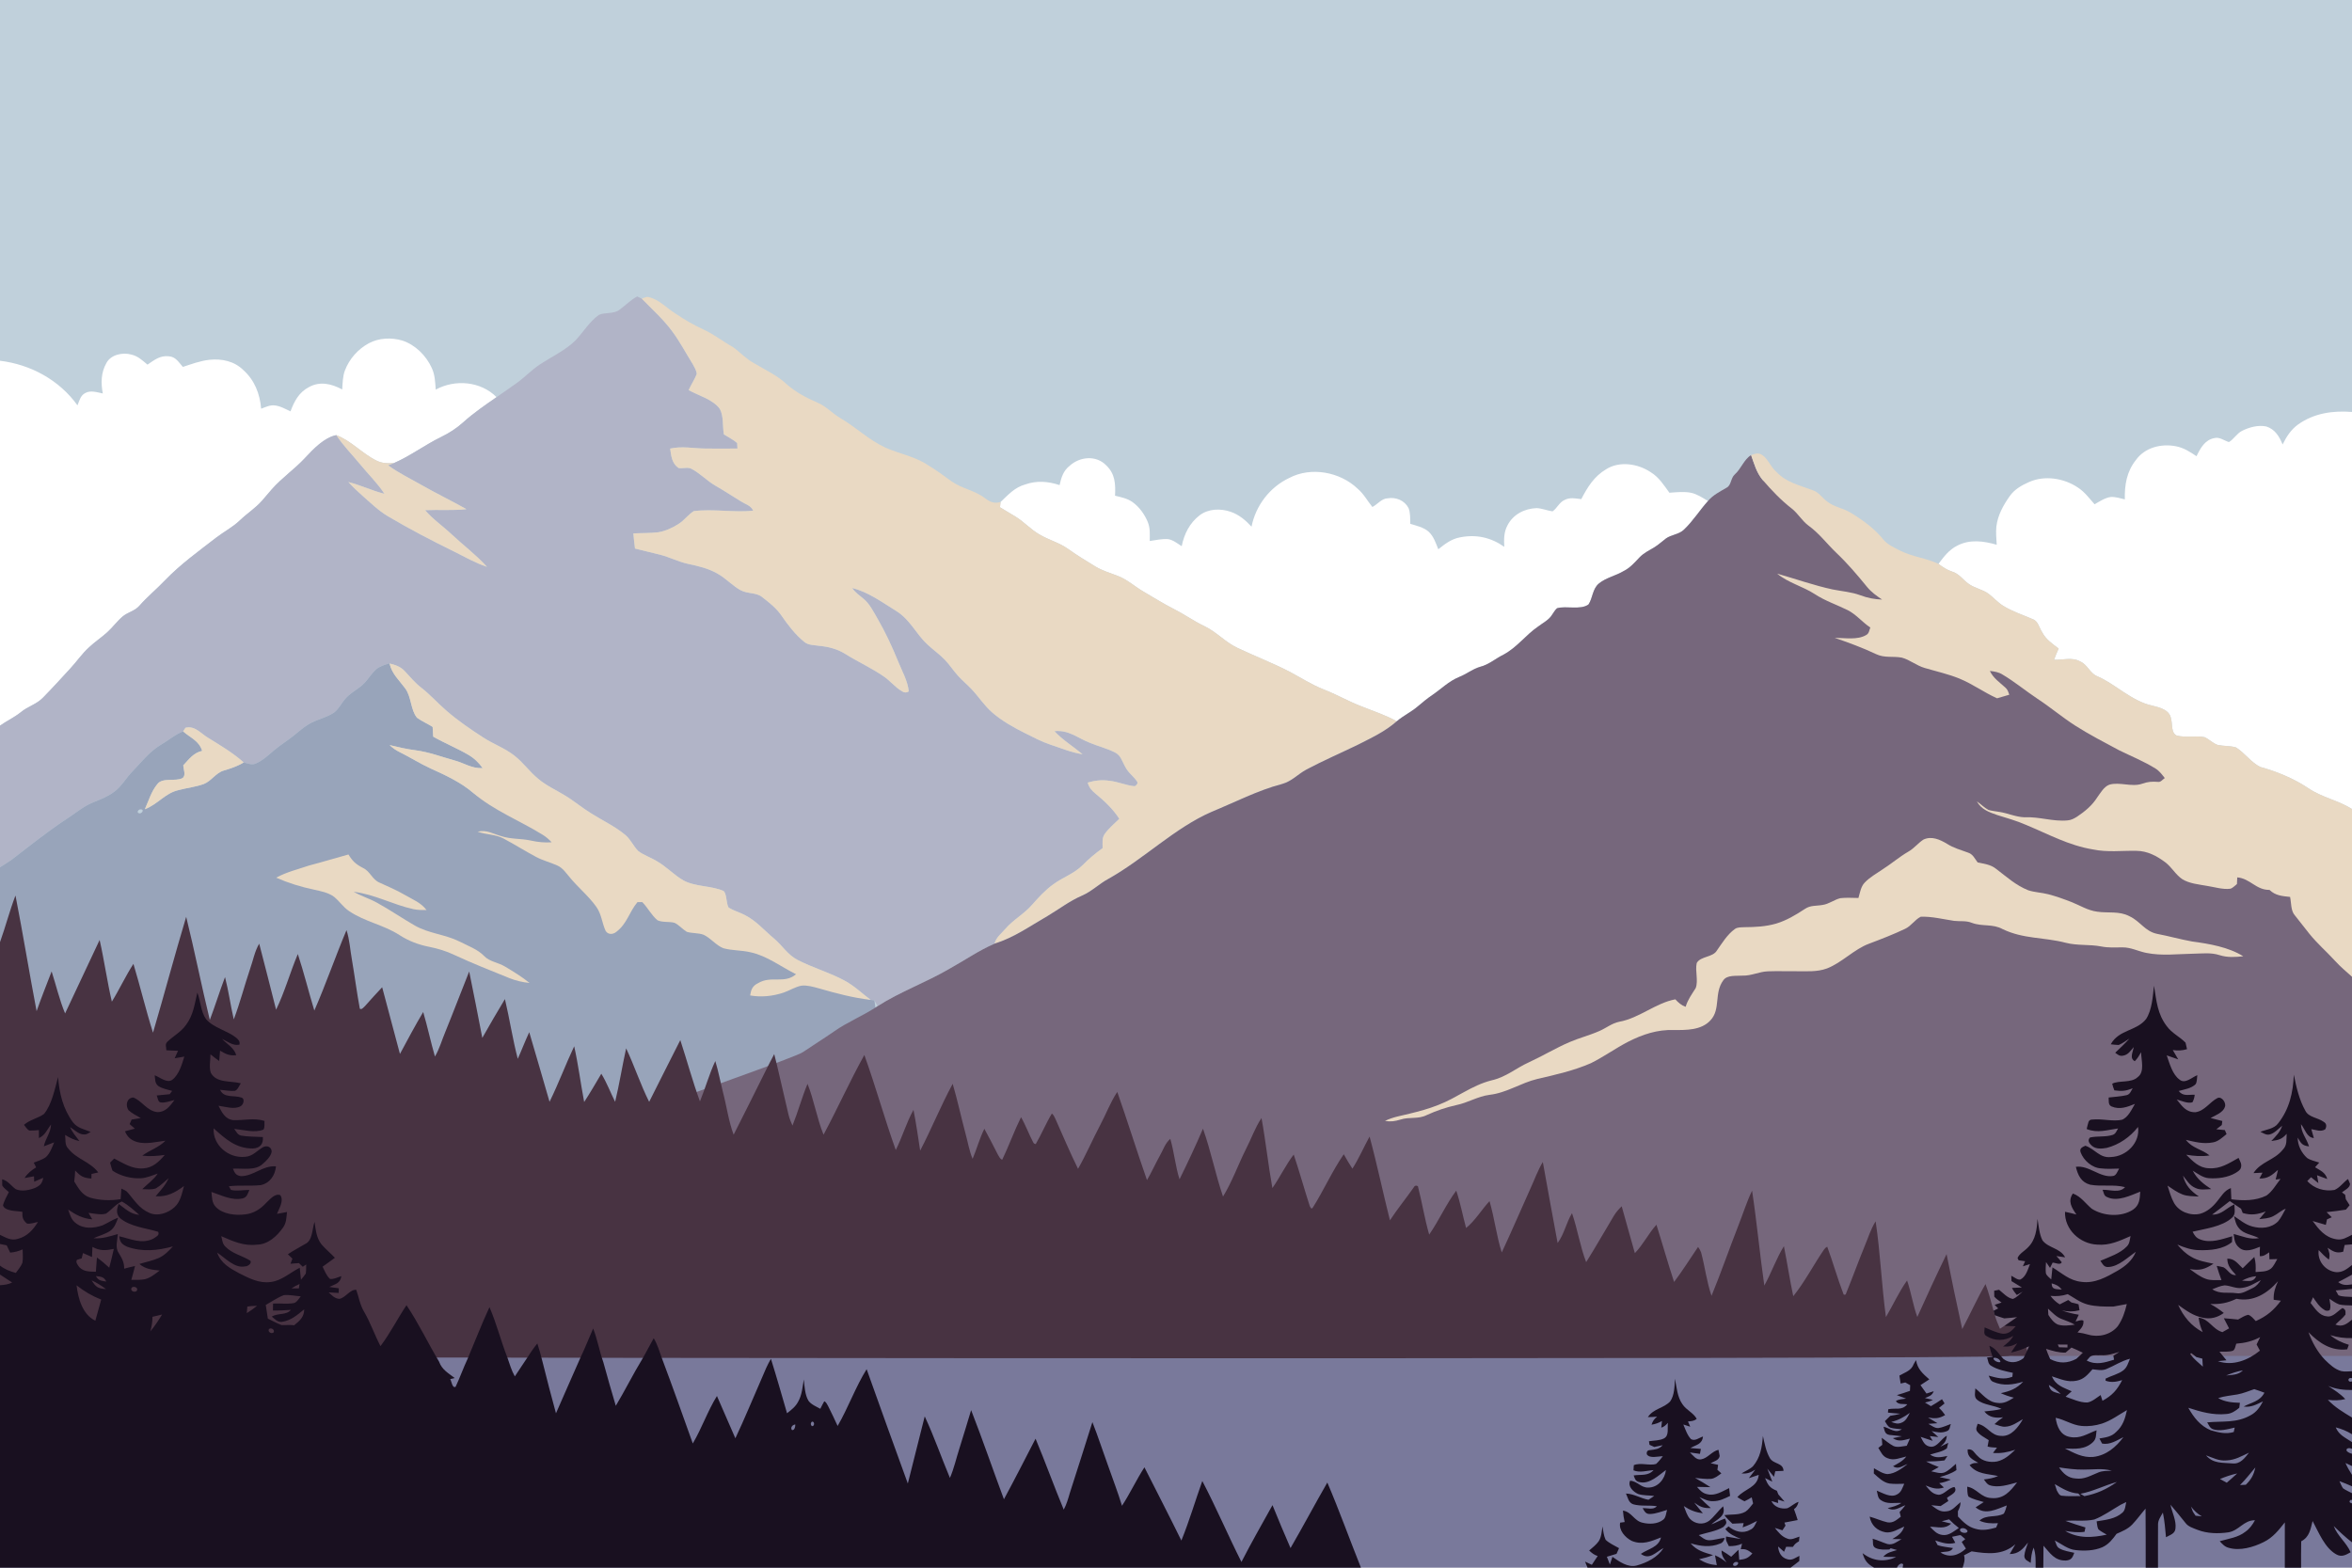 <?xml version="1.0" encoding="UTF-8" standalone="no"?>
<!DOCTYPE svg PUBLIC "-//W3C//DTD SVG 1.1//EN" "http://www.w3.org/Graphics/SVG/1.1/DTD/svg11.dtd">
<svg width="100%" height="100%" viewBox="0 0 1200 800" version="1.1" xmlns="http://www.w3.org/2000/svg" xmlns:xlink="http://www.w3.org/1999/xlink" xml:space="preserve" xmlns:serif="http://www.serif.com/" style="fill-rule:evenodd;clip-rule:evenodd;stroke-linejoin:round;stroke-miterlimit:2;">
    <path d="M1200,541.972C1190.35,540.014 48.902,546.693 1.369,542.177C0.556,541.926 0.001,541.174 0.001,540.325L0.001,370.318C3.41,367.866 7.224,366.162 10.516,363.524C14.194,360.434 18.65,359.463 21.989,355.964C26.767,351.089 31.38,346.039 35.986,341C39.246,337.486 41.803,333.616 45.383,330.383C48.316,327.601 51.687,325.38 54.684,322.687C57.488,320.164 59.714,317.014 62.577,314.59C65.363,312.316 68.652,311.886 71.103,309.147C75.157,304.502 79.927,300.639 84.155,296.166C92.191,287.851 101.257,281.371 110.341,274.328C114.365,271.253 118.769,269.021 122.451,265.476C126.119,261.97 130.302,259.332 133.629,255.574C135.355,253.654 136.939,251.614 138.671,249.698C143.84,243.813 150.329,239.433 155.655,233.67C159.801,229.213 165.393,223.273 171.577,222.055C179.138,224.87 184.799,231.458 192.037,235.024C194.916,236.499 197.946,236.518 201.097,236.262C209.419,232.646 216.858,226.985 225.029,223.011C229.239,220.968 232.973,218.556 236.449,215.415C241.722,210.666 247.544,206.713 253.352,202.668C245.247,194.543 232.244,193.422 222.313,198.817C222.007,194.925 221.947,191.348 220.275,187.737C217.391,181.438 211.89,175.945 205.233,173.776C199.701,172.149 193.314,172.399 188.175,175.173C182.662,178.137 178.222,183.142 175.999,189C174.845,191.977 174.806,195.576 174.602,198.743C169.141,195.852 163.279,194.366 157.555,197.58C152.503,200.226 150.121,204.794 148.21,209.927C145.665,208.725 142.832,207.104 140.008,206.875C137.662,206.643 135.406,207.764 133.246,208.571C132.597,200.949 129.901,193.993 124.112,188.819C119.526,184.293 113.148,182.95 106.902,183.602C102.086,184.13 97.859,185.765 93.296,187.236C91.104,184.816 89.669,182.007 86.034,181.807C81.541,181.36 78.713,183.736 75.253,186.079C72.659,183.927 70.408,181.721 67.006,180.939C62.618,179.698 56.555,180.937 54.286,185.257C51.532,190.114 51.418,195.418 52.454,200.789C49.557,200.221 46.278,199.02 43.508,200.566C41.006,201.817 40.549,204.48 39.52,206.843C30.268,193.942 15.658,185.991 0,184.093L0,0L1200,0L1200,210.226C1190.2,209.46 1180.69,210.814 1172.53,216.59C1168.87,219.211 1166.54,222.842 1164.6,226.822C1162.91,222.738 1160.75,219.066 1156.29,217.639C1152.19,216.761 1147.54,218.019 1143.86,219.883C1141.23,221.216 1139.62,224.195 1137.21,225.592C1134.81,224.865 1132.39,222.893 1129.88,223.541C1124.92,224.428 1122.68,228.702 1120.67,232.811C1117.37,230.582 1114.21,228.525 1110.22,227.739C1102.71,226.272 1094.33,228.306 1089.73,234.779C1085.05,240.612 1083.92,247.541 1084.1,254.836C1081.82,254.29 1079.33,253.482 1076.97,253.617C1074.06,253.961 1071.19,255.917 1068.66,257.337C1065.94,254.283 1063.64,251.066 1060.2,248.826C1053.03,243.981 1043.13,242.414 1035.11,246.03C1031.38,247.697 1027.77,249.746 1025.38,253.169C1022.07,257.838 1019.25,262.926 1018.56,268.698C1018.25,271.756 1018.54,274.935 1018.74,277.998C1012.04,276.056 1004.97,275.09 998.533,278.481C994.321,280.631 991.787,284.069 989.021,287.745C991.218,289.406 993.354,290.844 996.002,291.7C999.61,292.83 1001.25,295.596 1004.18,297.769C1007.22,300.146 1011.64,300.716 1014.77,303.162C1017.25,305.084 1019.24,307.391 1021.93,309.085C1026.77,312.109 1031.95,313.707 1037,315.923C1039.74,316.752 1040.35,320.146 1041.79,322.396C1043.75,326.299 1046.97,328.384 1050.32,330.948C1049.48,332.839 1048.69,334.744 1047.97,336.681C1052.55,336.845 1057.28,335.244 1061.25,337.517C1065.09,339.162 1066.21,343.43 1069.85,345.016C1078.89,348.739 1087.51,357.832 1097.98,360.05C1101.76,361.045 1106.98,362.113 1107.66,366.762C1108.47,369.505 1107.6,373.945 1110.53,375.343C1115.05,376.568 1120.24,375.268 1124.84,376.198C1127.14,377.271 1129.1,379.369 1131.5,380.161C1134.53,380.804 1137.85,380.528 1140.81,381.424C1145.2,384.144 1148.55,389.132 1153.22,391.385C1161.79,393.753 1170.32,397.294 1177.73,402.237C1184.68,406.979 1192.89,408.35 1200,412.849L1200,541.972ZM564.466,237.548C559.358,232.171 550.939,232.946 545.717,237.727C542.47,240.271 541.465,243.688 540.608,247.549C534.761,245.632 529.05,245.141 523.147,247.191C517.669,248.718 514.446,252.449 510.483,256.187C510.388,257.079 510.293,257.971 510.197,258.863C512.849,260.519 515.58,262.043 518.231,263.701C522.592,266.389 525.839,270.169 530.302,272.721C535.161,275.643 540.33,276.825 544.929,280.12C549.446,283.324 554.167,286.245 558.906,289.106C562.566,291.302 566.509,292.402 570.443,293.942C575.24,295.828 578.628,299.077 583.238,301.8C588.531,304.869 593.65,308.138 599.112,310.884C604.35,313.54 609.121,316.961 614.431,319.495C620.69,322.449 625.065,327.668 631.32,330.607C640.168,334.796 649.404,338.358 658.138,342.866C663.865,345.916 669.149,349.373 675.221,351.777C681.603,354.242 687.528,357.653 693.887,360.159C700.212,362.746 706.628,364.728 712.627,368.077C716.032,365.189 720.057,363.309 723.445,360.404C725.786,358.397 728.161,356.45 730.712,354.711C735.454,351.493 739.036,347.721 744.421,345.48C748.189,344.032 751.281,341.402 755.132,340.288C759.713,339.122 762.786,336.195 767.08,334.066C774.164,330.263 778.191,324.228 784.742,319.732C787.057,317.943 790.243,316.375 791.771,313.855C792.599,312.702 793.32,311.344 794.379,310.389C799.105,309.001 806.271,311.432 810.448,308.467C812.651,305.169 812.417,300.556 815.763,297.755C819.33,294.801 824.397,293.815 828.394,291.402C831.736,289.748 833.963,287.085 836.482,284.452C838.756,282.065 841.484,280.892 844.221,279.183C846.275,277.916 847.956,276.269 849.887,274.85C852.759,272.729 856.569,272.836 859.195,270.237C863.765,265.918 867.199,260.357 871.418,255.663C868.796,254.076 865.873,252.144 862.858,251.484C859.309,250.736 855.341,251.186 851.743,251.453C848.823,247.455 846.455,243.563 842.11,240.901C835.643,236.607 826.32,235.141 819.493,239.439C813.35,243.04 809.97,248.564 806.776,254.704C803.742,254.387 801.072,253.661 798.206,255.166C795.583,256.297 794.276,259.556 792.097,260.952C789.396,260.557 786.712,259.406 784.003,259.297C777.866,259.5 771.998,262.478 769.135,268.073C767.247,271.585 767.294,275.187 767.489,279.044C760.666,274.252 753.249,272.596 745.01,274.192C740.537,275.01 737.273,277.534 733.826,280.297C732.537,277.085 731.437,273.571 728.756,271.21C726.332,269.079 722.544,268.246 719.521,267.303C719.473,264.72 719.623,261.669 718.638,259.255C716.623,255.372 712.211,253.543 707.962,254.299C704.93,254.384 702.874,257.327 700.198,258.726C697.618,255.559 695.824,252.055 692.642,249.36C683.715,240.82 668.948,238.056 657.863,243.862C647.867,248.551 640.694,257.95 638.53,268.754C635.495,265.472 632.188,262.647 627.896,261.167C622.674,259.385 616.559,259.548 612.021,262.983C606.956,266.913 604.141,272.517 602.913,278.727C600.833,277.405 598.493,275.519 596.022,275.129C592.926,274.893 589.665,275.615 586.604,276.08C586.607,272.655 586.916,269.579 585.574,266.329C583.941,262.402 581.285,258.706 577.809,256.212C575.106,254.301 572.04,253.738 568.894,252.961C569.181,247.083 568.987,241.862 564.466,237.548Z" style="fill:rgb(192,208,219);fill-rule:nonzero;"/>
    <g>
        <path d="M325.091,151.286C325.884,151.634 326.666,152.006 327.437,152.4C332.691,157.772 338.502,162.991 342.919,169.02C346.857,174.264 349.865,180.068 353.372,185.703C354.198,187.254 355.468,189.157 355.468,190.943C354.296,193.736 352.628,196.323 351.355,199.078C356.386,201.875 363.905,203.886 367.277,208.705C369.287,212.414 368.585,217.57 369.328,221.694C371.593,223.088 374.074,224.33 376.094,226.067C376.172,227.006 376.224,227.948 376.252,228.892C370.836,228.954 365.415,228.943 359.999,228.896C353.816,228.863 348.092,227.534 341.924,228.915C342.45,232.669 342.772,236.457 346.172,238.811C348.173,239.267 350.863,238.187 352.732,239.205C357.189,241.513 360.68,245.374 365.066,247.889C369.498,250.411 373.722,253.236 378.074,255.88C380.459,257.414 383.099,257.877 384.282,260.624C374.322,261.617 363.863,259.59 353.979,260.823C351.141,262.585 349.159,265.487 346.31,267.301C343.168,269.327 339.591,270.993 335.885,271.613C331.679,272.125 327.388,271.97 323.156,272.206C323.371,274.789 323.645,277.357 323.982,279.928C328.275,281.059 332.618,281.986 336.914,283.103C341.778,284.362 346.152,286.706 351.086,287.754C356.384,288.892 361.473,290.036 366.205,292.811C370.416,295.151 373.657,298.864 377.818,301.168C381.56,303.192 386.046,302.18 389.112,304.887C392.732,307.696 396.141,310.389 398.762,314.208C402.04,318.983 405.853,323.939 410.384,327.588C412.36,329.265 415.214,329.154 417.683,329.531C422.512,329.987 427.153,331.104 431.29,333.725C437.815,337.791 444.652,340.878 450.906,345.189C454.217,347.439 456.795,350.838 460.253,352.775C461.379,353.543 462.508,353.564 463.639,352.838C463.229,347.718 460.229,342.487 458.313,337.737C455.19,330.1 451.751,322.613 447.59,315.479C445.576,312.042 443.658,308.05 440.523,305.517C438.442,303.808 436.293,302.329 434.752,300.064C442.839,301.998 450.246,307.456 457.255,311.786C464.462,316.263 467.157,323.282 473.16,328.845C476.169,331.706 479.402,333.853 482.187,336.811C484.657,339.423 486.527,342.389 488.958,345.04C491.033,347.315 493.396,349.254 495.52,351.495C499.369,355.514 502.067,359.978 506.328,363.67C511.203,367.89 517.142,371.221 522.893,374.093C527.256,376.25 531.349,378.463 535.981,380.013C541.444,381.785 546.584,384.026 552.311,384.89C547.524,380.884 542.255,377.729 537.964,373.115C545.297,372.372 549.609,376.533 555.979,379.021C560.232,380.827 564.915,381.899 568.99,384.053C571.825,385.44 572.536,388.522 573.98,391.087C575.548,394.323 578.355,396.069 580.263,398.975C580.547,399.791 580.112,400.538 578.96,401.216C574.558,400.856 570.44,398.873 566.007,398.438C562.2,397.848 558.604,398.272 554.938,399.359C555.7,401.935 556.932,403.364 558.982,405.038C563.567,408.804 567.827,412.818 571.074,417.83C568.571,420.324 565.676,422.68 563.634,425.574C562.119,427.689 562.59,430.371 562.567,432.808C558.902,435.45 555.565,438.205 552.412,441.448C547.865,445.936 542.433,447.584 537.346,451.305C533.237,454.265 529.952,457.888 526.622,461.662C522.569,466.37 517.078,469.242 512.999,473.947C511.049,476.228 508.06,478.533 507.444,481.542C499.241,485.113 492.174,490.053 484.381,494.381C472.555,501.288 459.328,506.06 447.788,513.415C447.217,512.434 446.647,511.453 446.076,510.472C445.446,510.398 444.817,510.322 444.187,510.246C439.528,506.713 435.72,502.956 430.744,500.323C423.183,496.253 414.7,493.848 407.067,489.933C401.8,487.213 399.405,482.775 394.981,479.016C389.797,474.65 385.827,469.91 380.019,466.953C377.347,465.538 374.32,464.75 371.752,463.18C370.406,460.824 370.924,456.61 369.264,454.721C363.052,451.886 354.839,452.638 348.706,449.291C343.935,446.559 340.165,442.382 335.36,439.608C332.26,437.646 328.591,436.506 325.664,434.319C323.137,431.811 321.816,428.378 318.975,426.028C313.888,421.762 307.429,418.729 301.803,415.188C297.062,412.314 292.88,408.707 288.127,405.86C283.466,403.014 278.817,400.986 274.579,397.429C270.096,393.75 267.005,389.151 262.434,385.601C257.458,381.696 252.009,379.874 246.594,376.382C240.194,372.253 233.832,367.902 228.058,362.923C223.547,359.085 219.663,354.635 214.986,350.976C211.75,348.499 209.227,345.418 206.474,342.457C204.392,340.188 201.671,339.267 198.75,338.593C198.648,338.583 198.648,338.583 198.547,338.574C196.145,339.274 193.629,340.011 191.726,341.718C189.648,343.6 188.129,346.17 186.215,348.244C183.195,351.6 178.683,353.414 175.883,356.916C173.997,359.16 172.461,362.382 169.96,363.929C166.189,366.286 161.458,367.221 157.574,369.522C154.699,371.221 152.229,373.506 149.619,375.573C146.443,378.132 142.968,380.216 139.86,382.867C136.999,385.252 134.055,388.12 130.587,389.574C128.687,390.574 126.275,389.583 124.324,389.063C118.802,384.143 112.608,380.502 106.363,376.625C102.566,374.446 99.463,370.123 94.637,371.381C94.229,371.995 93.824,372.612 93.423,373.231C89.273,374.825 85.995,377.822 82.055,380.073C76.127,383.64 72.399,388.674 67.612,393.601C64.169,397.118 61.982,401.424 58.136,404.144C54.817,406.622 51.116,407.973 47.329,409.528C42.706,411.414 38.756,414.787 34.484,417.57C24.543,424.074 15.235,431.572 5.82,438.805C3.927,440.163 1.952,441.285 0,442.553L0,370.318C3.409,367.866 7.224,366.162 10.516,363.524C14.194,360.434 18.65,359.463 21.989,355.964C26.767,351.089 31.38,346.039 35.986,341C39.246,337.486 41.803,333.616 45.383,330.383C48.316,327.601 51.687,325.38 54.684,322.687C57.488,320.164 59.714,317.014 62.577,314.59C65.363,312.316 68.652,311.886 71.103,309.147C75.157,304.502 79.927,300.639 84.155,296.166C92.191,287.851 101.257,281.371 110.341,274.328C114.365,271.253 118.769,269.021 122.451,265.476C126.119,261.97 130.302,259.332 133.629,255.574C135.355,253.654 136.939,251.614 138.671,249.698C143.84,243.813 150.329,239.433 155.655,233.67C159.801,229.213 165.393,223.273 171.577,222.055C175.089,227.376 179.762,232.1 183.859,237.072C187.969,242.111 192.58,246.517 196.154,251.992C189.851,250.423 184.031,247.553 177.729,245.988C180.004,248.477 182.439,250.792 184.975,253.013C189.19,256.688 192.898,260.414 197.699,263.305C208.749,269.882 220.094,275.774 231.636,281.433C237.307,284.227 242.429,287.268 248.458,289.256C243.016,283.207 236.317,278.227 230.393,272.646C225.888,268.389 220.925,265.08 216.888,260.348C223.945,260.013 230.939,260.616 237.985,259.835C230.289,255.498 222.317,251.67 214.646,247.276C208.993,244.053 203.276,241.294 197.998,237.453C199.033,237.06 200.066,236.662 201.097,236.262C209.419,232.646 216.858,226.985 225.029,223.011C229.239,220.968 232.973,218.556 236.449,215.415C241.722,210.666 247.544,206.713 253.352,202.668C256.911,200.121 260.575,197.72 264.101,195.129C267.967,192.292 271.15,188.855 275.149,186.186C281.071,182.222 288.58,178.745 293.654,173.662C297.442,169.643 300.97,163.872 305.593,160.674C308.539,159.29 313.274,160.333 316.082,158.056C319.148,155.819 321.698,153.105 325.091,151.286" style="fill:rgb(177,180,199);fill-rule:nonzero;"/>
        <path d="M330.796,151.588C336.415,152.771 340.113,157.32 344.925,160.203C349.461,163.269 353.956,165.852 358.927,168.157C364.329,170.61 368.866,174.298 374.03,177.165C377.681,179.801 380.634,183.15 384.676,185.312C390.396,188.765 396.889,191.697 401.707,196.38C406.263,200.229 411.357,203.013 416.823,205.341C421.512,207.254 424.548,210.923 428.839,213.417C436.98,218.179 443.122,224.438 451.834,228.473C458.964,231.609 467.07,232.994 473.553,237.432C477.757,239.882 481.54,242.83 485.489,245.643C490.938,249.451 497.447,250.243 502.684,254.319C505.276,256.27 507.285,257.045 510.483,256.187C510.388,257.079 510.293,257.971 510.197,258.863C512.849,260.519 515.58,262.043 518.231,263.701C522.592,266.389 525.839,270.169 530.302,272.721C535.161,275.643 540.33,276.825 544.929,280.12C549.446,283.324 554.167,286.245 558.906,289.106C562.566,291.302 566.509,292.402 570.443,293.942C575.24,295.828 578.628,299.077 583.238,301.8C588.531,304.869 593.65,308.138 599.112,310.884C604.35,313.54 609.121,316.961 614.431,319.495C620.69,322.449 625.065,327.668 631.32,330.607C640.168,334.796 649.404,338.358 658.138,342.866C663.865,345.916 669.149,349.373 675.221,351.777C681.603,354.242 687.528,357.653 693.887,360.159C700.212,362.746 706.628,364.728 712.627,368.077C706.672,373.324 699.968,376.399 692.976,379.968C684.245,384.211 675.23,388.102 666.638,392.654C662.073,395.113 659.191,398.675 654.05,400.097C641.738,403.314 630.028,409.427 618.247,414.259C599.323,422.48 583.685,438.327 565.508,448.492C560.726,451.062 557.079,454.871 552.058,457.04C545.677,459.806 540.404,463.925 534.466,467.453C525.534,472.586 517.415,478.464 507.444,481.542C508.06,478.533 511.049,476.228 512.999,473.947C517.078,469.242 522.569,466.37 526.622,461.662C529.952,457.888 533.237,454.265 537.346,451.305C542.433,447.584 547.865,445.936 552.412,441.448C555.565,438.205 558.902,435.45 562.567,432.808C562.59,430.371 562.119,427.689 563.634,425.574C565.676,422.68 568.571,420.324 571.074,417.83C567.827,412.818 563.567,408.804 558.982,405.038C556.932,403.364 555.7,401.935 554.938,399.359C558.604,398.272 562.2,397.848 566.007,398.438C570.44,398.873 574.558,400.856 578.96,401.216C580.112,400.538 580.547,399.791 580.263,398.975C578.355,396.069 575.548,394.323 573.98,391.087C572.536,388.522 571.825,385.44 568.99,384.053C564.915,381.899 560.232,380.827 555.979,379.021C549.609,376.533 545.297,372.372 537.964,373.115C542.255,377.729 547.524,380.884 552.311,384.89C546.584,384.026 541.444,381.785 535.981,380.013C531.349,378.463 527.256,376.25 522.893,374.093C517.142,371.221 511.203,367.89 506.328,363.67C502.067,359.978 499.369,355.514 495.52,351.495C493.396,349.254 491.033,347.315 488.958,345.04C486.527,342.389 484.657,339.423 482.187,336.811C479.402,333.853 476.169,331.706 473.16,328.845C467.157,323.282 464.462,316.263 457.255,311.786C450.246,307.456 442.839,301.998 434.752,300.064C436.293,302.329 438.442,303.808 440.523,305.517C443.658,308.05 445.576,312.042 447.59,315.479C451.751,322.613 455.19,330.1 458.313,337.737C460.229,342.487 463.229,347.718 463.639,352.838C462.508,353.564 461.379,353.543 460.253,352.775C456.795,350.838 454.217,347.439 450.906,345.189C444.652,340.878 437.815,337.791 431.29,333.725C427.153,331.104 422.512,329.987 417.683,329.531C415.214,329.154 412.36,329.265 410.384,327.588C405.853,323.939 402.04,318.983 398.762,314.208C396.141,310.389 392.732,307.696 389.112,304.887C386.046,302.18 381.56,303.192 377.818,301.168C373.657,298.864 370.416,295.151 366.205,292.811C361.473,290.036 356.384,288.892 351.086,287.754C346.152,286.706 341.778,284.362 336.914,283.103C332.618,281.986 328.275,281.059 323.982,279.928C323.645,277.357 323.371,274.789 323.156,272.206C327.388,271.97 331.679,272.125 335.885,271.613C339.591,270.993 343.168,269.327 346.31,267.301C349.159,265.487 351.141,262.585 353.979,260.823C363.863,259.59 374.322,261.617 384.282,260.624C383.099,257.877 380.459,257.414 378.074,255.88C373.722,253.236 369.498,250.411 365.066,247.889C360.68,245.374 357.189,241.513 352.732,239.205C350.863,238.187 348.173,239.267 346.172,238.811C342.772,236.457 342.45,232.669 341.924,228.915C348.092,227.534 353.816,228.863 359.999,228.896C365.415,228.943 370.836,228.954 376.252,228.892C376.224,227.948 376.172,227.006 376.094,226.067C374.074,224.33 371.593,223.088 369.328,221.694C368.585,217.57 369.287,212.414 367.277,208.705C363.905,203.886 356.386,201.875 351.355,199.078C352.628,196.323 354.296,193.736 355.468,190.943C355.468,189.157 354.198,187.254 353.372,185.703C349.865,180.068 346.857,174.264 342.919,169.02C338.502,162.991 332.691,157.772 327.437,152.4C328.475,152.079 329.697,151.314 330.796,151.588" style="fill:rgb(233,217,195);fill-rule:nonzero;"/>
        <path d="M171.577,222.055C179.138,224.87 184.799,231.458 192.037,235.024C194.916,236.499 197.946,236.518 201.097,236.262C200.066,236.662 199.033,237.06 197.998,237.453C203.276,241.294 208.993,244.053 214.646,247.276C222.317,251.67 230.289,255.498 237.985,259.835C230.939,260.616 223.945,260.013 216.888,260.348C220.925,265.08 225.888,268.389 230.393,272.646C236.317,278.227 243.016,283.207 248.458,289.256C242.429,287.268 237.307,284.227 231.636,281.433C220.094,275.774 208.749,269.882 197.699,263.305C192.898,260.414 189.19,256.688 184.975,253.013C182.439,250.792 180.004,248.477 177.729,245.988C184.031,247.553 189.851,250.423 196.154,251.992C192.58,246.517 187.969,242.111 183.859,237.072C179.762,232.1 175.089,227.376 171.577,222.055" style="fill:rgb(233,217,195);fill-rule:nonzero;"/>
        <path d="M198.547,338.574C198.648,338.583 198.648,338.583 198.75,338.593C199.973,343.945 203.637,347.061 206.72,351.272C209.968,355.585 209.427,362.201 212.734,366.243C215.2,368.088 218.146,369.274 220.737,370.958C220.827,372.609 220.921,374.26 221.019,375.911C226.854,379.25 233.112,381.764 238.906,385.155C241.908,386.882 244.244,389.161 246.249,391.966C240.807,392.29 236.993,389.454 231.974,388.081C225.159,386.204 219.013,383.8 212.006,382.868C207.52,382.302 203.148,381.278 198.76,380.218C200.404,381.77 202.098,382.925 204.126,383.913C209.441,386.542 214.401,389.732 219.801,392.198C227.205,395.536 235.239,399.278 241.419,404.62C252.028,413.698 435.105,509.17 444.187,510.246C444.817,510.322 445.446,510.398 446.076,510.472C446.647,511.453 453.243,574.075 453.814,575.055C194.326,686.068 -93.819,659.762 0,442.553C1.952,441.285 3.927,440.163 5.82,438.805C15.235,431.572 24.543,424.074 34.484,417.57C38.756,414.787 42.706,411.414 47.329,409.528C51.116,407.973 54.817,406.622 58.136,404.144C61.982,401.424 64.169,397.118 67.612,393.601C72.399,388.674 76.127,383.64 82.055,380.073C85.995,377.822 89.273,374.825 93.423,373.231C97.228,376.623 101.509,377.909 103.145,383.173C98.645,384.204 96.466,387.419 93.497,390.562C93.613,392.506 95.035,395.859 93.079,397.082C89.622,398.967 82.739,396.561 80.213,400.233C77.247,403.782 75.798,408.751 73.913,412.942C80.491,410.456 84.334,404.662 91.116,403.186C95.338,402.037 99.89,401.593 103.984,400.075C107.787,398.615 110.141,394.377 114.135,393.219C117.708,392.144 121.138,391.07 124.324,389.063C126.275,389.583 128.687,390.574 130.587,389.574C134.055,388.12 136.999,385.252 139.86,382.867C142.968,380.216 146.443,378.132 149.619,375.573C152.229,373.506 154.699,371.221 157.574,369.522C161.458,367.221 166.189,366.286 169.96,363.929C172.461,362.382 173.997,359.16 175.883,356.916C178.683,353.414 183.195,351.6 186.215,348.244C188.129,346.17 189.648,343.6 191.726,341.718C193.629,340.011 196.145,339.274 198.547,338.574M71.213,413.089C70.316,413.554 70.045,414.114 70.402,414.769C72.318,416.065 74.274,412.505 71.213,413.089" style="fill:rgb(152,164,186);fill-rule:nonzero;"/>
        <path d="M94.637,371.381C99.463,370.123 102.566,374.446 106.363,376.625C112.608,380.502 118.802,384.143 124.324,389.063C121.138,391.07 117.708,392.144 114.135,393.219C110.141,394.377 107.787,398.615 103.984,400.075C99.89,401.593 95.338,402.037 91.116,403.186C84.334,404.662 80.491,410.456 73.913,412.942C75.798,408.751 77.247,403.782 80.213,400.233C82.739,396.561 89.622,398.967 93.079,397.082C95.035,395.859 93.613,392.506 93.497,390.562C96.466,387.419 98.645,384.204 103.145,383.173C101.509,377.909 97.228,376.623 93.423,373.231C93.824,372.612 94.229,371.995 94.637,371.381" style="fill:rgb(233,217,195);fill-rule:nonzero;"/>
        <path d="M177.785,436.045C179.892,439.5 181.56,441.027 185.144,442.886C188.93,444.652 189.85,448.796 193.609,450.395C197.927,452.376 202.283,454.198 206.397,456.599C210.551,459.048 214.616,460.466 217.627,464.405C215.387,464.42 213.183,464.426 210.98,463.957C200.313,461.63 191.403,456.446 180.451,455.084C184.264,457.282 188.477,458.531 192.321,460.648C198.92,464.287 205.151,468.579 211.678,472.334C219.022,476.469 226.94,476.745 234.485,480.477C238.715,482.667 243.795,484.46 247.057,487.908C249.716,490.727 254.298,491.186 257.664,493.243C261.953,495.815 266.284,498.454 270.18,501.603C266.598,501.253 263.234,500.467 259.887,499.133C250.401,495.304 240.996,491.588 231.723,487.271C227.647,485.334 223.416,484.056 218.996,483.175C213.493,482.092 208.516,480.204 203.795,477.158C195.459,471.809 186.268,470.455 178.086,464.916C175.048,462.881 173.203,459.864 170.422,457.644C167.56,455.475 163.458,454.712 160.013,453.943C153.465,452.578 147.056,450.596 140.938,447.883C146.079,445.008 152.1,443.601 157.679,441.682C164.417,439.916 171.073,437.898 177.785,436.045" style="fill:rgb(233,217,195);fill-rule:nonzero;"/>
    </g>
    <g>
        <path d="M198.75,338.593C201.671,339.267 204.392,340.188 206.474,342.457C209.227,345.418 211.75,348.499 214.986,350.976C219.663,354.635 223.547,359.085 228.058,362.923C233.832,367.902 240.194,372.253 246.594,376.382C252.009,379.874 257.458,381.696 262.434,385.601C267.005,389.151 270.096,393.75 274.579,397.429C278.817,400.986 283.466,403.014 288.127,405.86C292.88,408.707 297.062,412.314 301.803,415.188C307.429,418.729 313.888,421.762 318.975,426.028C321.816,428.378 323.137,431.811 325.664,434.319C328.591,436.506 332.26,437.646 335.36,439.608C340.165,442.382 343.935,446.559 348.706,449.291C354.839,452.638 363.052,451.886 369.264,454.721C370.924,456.61 370.406,460.824 371.752,463.18C374.32,464.75 377.347,465.538 380.019,466.953C385.827,469.91 389.797,474.65 394.981,479.016C399.405,482.775 401.8,487.213 407.067,489.933C414.7,493.848 423.183,496.253 430.744,500.323C435.72,502.956 439.528,506.713 444.187,510.246C435.105,509.17 426.493,506.885 417.735,504.348C414.982,503.605 411.843,502.67 408.983,502.986C405.811,503.529 402.796,505.516 399.73,506.559C394.224,508.366 388.45,508.991 382.716,507.984C383.217,504.983 383.879,503.141 386.74,501.728C393.493,497.66 400.154,502.267 406.145,497.163C398.502,493.365 391.315,487.757 383.007,485.975C378.436,484.86 373.596,485.132 369.083,483.892C365.36,482.453 362.626,478.701 358.977,477.015C356.296,476.004 353.145,476.353 350.41,475.516C348.225,474.193 346.435,472.013 344.138,470.91C341.4,470.174 337.986,470.821 335.452,469.612C332.388,467.075 330.519,463.21 327.697,460.354C326.885,460.349 326.073,460.344 325.261,460.338C320.921,465.537 320.024,471.247 314.508,475.488C312.806,476.921 310.211,477.117 308.971,474.989C307.119,470.937 306.949,466.605 304.252,462.775C300.328,457.222 294.777,452.77 290.495,447.474C288.613,445.285 287.077,442.883 284.359,441.683C280.832,440.073 277.071,439.164 273.615,437.341C267.972,434.336 262.55,430.914 256.91,427.905C252.808,425.738 248.203,426.015 243.663,424.434C248.239,423.239 251.529,425.52 255.797,426.7C260.841,428.344 265.753,427.808 270.98,428.967C274.511,429.756 277.85,430.063 281.473,429.824C280.11,428.406 278.67,427.087 276.986,426.056C265.228,418.749 252.028,413.698 241.419,404.62C235.239,399.278 227.205,395.536 219.801,392.198C214.401,389.732 209.441,386.542 204.126,383.913C202.098,382.925 200.404,381.77 198.76,380.218C203.148,381.278 207.52,382.302 212.006,382.868C219.013,383.8 225.159,386.204 231.974,388.081C236.993,389.454 240.807,392.29 246.249,391.966C244.244,389.161 241.908,386.882 238.906,385.155C233.112,381.764 226.854,379.25 221.019,375.911C220.921,374.26 220.827,372.609 220.737,370.958C218.146,369.274 215.2,368.088 212.734,366.243C209.427,362.201 209.968,355.585 206.72,351.272C203.637,347.061 199.973,343.945 198.75,338.593" style="fill:rgb(233,217,195);fill-rule:nonzero;"/>
        <path d="M893.412,232.24C895.03,236.738 896.136,241.034 899.231,244.826C948.73,286.187 1206.94,446.63 1200,414.924C1200,414.924 1202.48,711.062 1200,701.915C1197.02,707.346 319.42,699.333 316.094,704.541C314.517,702.155 341.721,571.631 339.73,563.169C344.219,560.847 405.613,539.689 409.689,536.879C414.911,533.33 420.278,530.008 425.465,526.405C432.533,521.404 440.615,518.282 447.788,513.415C459.328,506.06 472.555,501.288 484.381,494.381C492.174,490.053 499.241,485.113 507.444,481.542C517.415,478.464 525.534,472.586 534.466,467.453C540.404,463.925 545.677,459.806 552.058,457.04C557.079,454.871 560.726,451.062 565.508,448.492C583.685,438.327 599.323,422.48 618.247,414.259C630.028,409.427 641.738,403.314 654.05,400.097C659.191,398.675 662.073,395.113 666.638,392.654C675.23,388.102 684.245,384.211 692.976,379.968C699.968,376.399 706.672,373.324 712.627,368.077C716.032,365.189 720.057,363.309 723.445,360.404C725.786,358.397 728.161,356.45 730.712,354.711C735.454,351.493 739.036,347.721 744.421,345.48C748.189,344.032 751.281,341.402 755.132,340.288C759.713,339.122 762.786,336.195 767.08,334.066C774.164,330.263 778.191,324.228 784.742,319.732C787.057,317.943 790.243,316.375 791.771,313.855C792.599,312.702 793.32,311.344 794.379,310.389C799.105,309.001 806.271,311.432 810.448,308.467C812.651,305.169 812.417,300.556 815.763,297.755C819.33,294.801 824.397,293.815 828.394,291.402C831.736,289.748 833.963,287.085 836.482,284.452C838.756,282.065 841.484,280.892 844.221,279.183C846.275,277.916 847.956,276.269 849.887,274.85C852.759,272.729 856.569,272.836 859.195,270.237C863.765,265.918 867.199,260.357 871.418,255.663C874.063,252.532 877.497,250.913 880.931,248.863C883.379,247.617 882.957,244 885.09,242.105C888.423,239.125 889.655,234.591 893.412,232.24" style="fill:rgb(118,103,124);fill-rule:nonzero;"/>
        <path d="M1033.49,420.859C1028.8,418.824 1023.91,417.445 1019.04,415.93C1014.84,414.478 1010.86,413.083 1008.62,408.941C1010.62,410.33 1012.41,412.216 1014.58,413.333C1016.34,413.83 1018.2,413.989 1020,414.307C1024.49,414.994 1028.32,416.88 1032.91,417.075L1033,417.07C1040.52,416.693 1047.42,419.378 1054.93,418.648C1056.72,418.5 1058.21,417.705 1059.71,416.762C1063.71,414.091 1067.36,411.077 1069.97,406.982C1071.58,404.759 1073.46,401.447 1076.13,400.451C1081.26,398.836 1087.68,401.803 1092.94,399.937C1095.79,398.913 1098.03,398.752 1101.04,399C1102.34,399.292 1103.46,397.69 1104.48,397.051C1103.04,395.236 1101.79,393.464 1099.78,392.215C1093.77,388.474 1087.35,385.916 1081.12,382.837C1073.45,378.733 1065.98,374.863 1058.77,370.275C1052.1,365.997 1046.09,360.876 1039.46,356.545C1033.5,352.563 1027.9,347.917 1021.74,344.253C1019.73,342.971 1017.56,342.645 1015.23,342.387C1017.04,346.123 1020.19,348.177 1023.14,350.873C1024.33,351.847 1024.65,353.143 1025.14,354.523C1023.07,355.133 1020.99,355.737 1018.92,356.344C1012.26,353.382 1006.47,349.056 999.726,346.291C994.093,343.984 987.825,342.599 982.019,340.875C977.832,339.681 974.437,336.695 970.313,335.593C965.768,334.734 961.569,335.905 957.154,333.792C950.309,330.546 943.216,327.952 936.061,325.486C941.024,325.494 947.649,326.714 952.075,324.089C953.682,323.247 953.615,321.758 954.245,320.229C950.123,317.497 947.007,313.494 942.636,311.33C937.009,308.539 931.152,306.629 925.858,303.146C919.822,299.212 912.222,297.372 906.734,292.737C916.122,295.405 925.367,298.716 935.011,300.799C939.812,301.758 944.566,302.068 949.208,303.783C952.951,305.178 956.269,305.812 960.266,305.965C957.44,304.077 954.727,302.146 952.562,299.487C947.63,293.437 942.589,287.503 936.919,282.123C932.011,277.423 928.236,272.256 922.734,268.249C919.416,265.801 917.508,262.244 914.333,259.659C908.747,255.343 903.822,250.168 899.231,244.826C896.136,241.034 895.03,236.738 893.412,232.24C895.361,231.548 897.044,230.849 898.961,232.106C902.089,234.141 903.352,238.294 906.274,240.742C911.41,246.281 917.967,247.519 924.774,250.133C927.838,251.062 929.476,253.849 932.062,255.804C935.885,258.88 940.287,259.191 944.358,261.728C950.381,265.405 956.496,269.79 960.905,275.361C963.069,278.017 966.757,279.597 969.757,281.14C976.034,284.23 982.812,284.777 989.021,287.745C991.218,289.406 993.354,290.844 996.002,291.7C999.61,292.83 1001.25,295.596 1004.18,297.769C1007.22,300.146 1011.64,300.716 1014.77,303.162C1017.25,305.084 1019.24,307.391 1021.93,309.085C1026.77,312.109 1031.95,313.707 1037,315.923C1039.74,316.752 1040.35,320.146 1041.79,322.396C1043.75,326.299 1046.97,328.384 1050.32,330.948C1049.48,332.839 1048.69,334.744 1047.97,336.681C1052.55,336.845 1057.28,335.244 1061.25,337.517C1065.09,339.162 1066.21,343.43 1069.85,345.016C1078.89,348.739 1087.51,357.832 1097.98,360.05C1101.76,361.045 1106.98,362.113 1107.66,366.762C1108.47,369.505 1107.6,373.945 1110.53,375.343C1115.05,376.568 1120.24,375.268 1124.84,376.198C1127.14,377.271 1129.1,379.369 1131.5,380.161C1134.53,380.804 1137.85,380.528 1140.81,381.424C1145.2,384.144 1148.55,389.132 1153.22,391.385C1161.79,393.753 1170.32,397.294 1177.73,402.237C1184.68,406.979 1192.89,408.35 1200,412.849L1200,498.444C1197.1,495.855 1194.13,493.371 1191.5,490.492C1187.17,485.762 1182.4,481.626 1178.35,476.641C1175.82,473.505 1173.32,470.317 1170.85,467.128C1168.72,464.763 1169.07,460.76 1168.41,457.706C1164.35,457.264 1161,457.08 1157.9,454.121C1151.07,454.23 1148.03,448.294 1141.46,447.731C1141.41,448.866 1141.35,450.002 1141.3,451.137C1140.24,451.912 1139.18,453.219 1137.88,453.527C1134.08,454.021 1129.79,452.644 1126,452.067C1121.87,451.325 1117.01,450.907 1113.39,448.631C1110.1,446.437 1108.07,442.61 1104.88,440.153C1100.54,436.847 1095.62,434.214 1090.02,434.189C1082.52,434.028 1075.31,435.037 1067.85,433.479C1055.35,431.412 1045.1,425.666 1033.6,420.908L1033.49,420.859Z" style="fill:rgb(233,217,195);fill-rule:nonzero;"/>
        <path d="M981.341,428.447C985.514,426.478 989.763,428.428 993.384,430.604C996.693,432.721 1000.35,433.713 1003.99,435.049C1006.6,435.837 1007.44,438.062 1008.99,440.092C1012.46,440.85 1015.68,441.146 1018.55,443.476C1023.83,447.496 1028.45,451.761 1034.82,454.31C1038.07,455.383 1041.63,455.468 1044.96,456.324C1048.99,457.357 1052.94,458.79 1056.82,460.294C1061.37,462.081 1065.11,464.602 1070,465.235C1075.64,466.075 1081.2,464.782 1086.45,467.553C1092.05,470.153 1094.25,475.208 1100.52,476.542C1106.53,477.679 1112.42,479.379 1118.44,480.449C1127.1,481.605 1137.01,483.292 1144.52,487.995C1140.43,488.421 1136.48,488.693 1132.5,487.437C1127.96,485.963 1123.65,486.616 1119,486.681C1110.73,486.814 1103.19,487.901 1094.92,486.245C1090.82,485.395 1087.15,483.439 1083.01,483.451C1079.3,483.476 1075.67,483.729 1072.01,482.98C1065.99,481.828 1060,482.647 1054.01,481.124C1042.82,478.19 1032.5,479.283 1021.8,474.157C1016.66,471.302 1011.37,472.935 1006.04,470.925C1003.03,469.713 1000.11,470.281 996.993,469.922C991.439,469.09 985.6,467.599 979.971,467.819C976.953,469.299 975.136,472.528 971.987,473.993C966.004,476.838 959.761,479.246 953.567,481.589C945.993,484.384 939.821,491.203 932.187,494.183C926.947,496.132 921.499,495.578 916,495.628C911.331,495.67 906.652,495.503 901.986,495.674C897.473,495.84 893.58,498.018 889.007,497.87C885.978,498.113 881.174,497.385 879.217,500.277C874.411,506.796 878.03,514.989 872.69,520.677C867.993,525.789 860.385,525.649 854,525.632C845.657,525.32 837.951,527.884 830.623,531.646C824.138,534.993 818.177,539.347 811.637,542.57C803.131,546.294 793.449,548.513 784.462,550.565C775.702,552.683 768.874,557.659 759.962,558.704C753.941,559.473 748.956,562.729 743.009,563.94C737.692,565.121 732.894,566.765 727.942,569.019C723.514,571.265 719.146,569.824 714.49,571.336C711.733,572.176 709.503,572.524 706.623,572.016C710.658,569.997 714.886,569.395 719.204,568.302C724.173,567.099 729.065,565.767 733.82,563.868C743.464,560.167 750.784,553.899 761.023,551.301C768.374,549.678 773.428,545.083 780.112,542.07C787.096,538.858 793.743,534.818 800.797,531.79C805.802,529.632 811.119,528.305 816.089,526.097C819.726,524.49 822.399,522.165 826.198,521.398C836.323,519.582 844.841,511.772 854.773,509.968C856.351,511.689 857.769,512.978 860.023,513.775C861.096,510.141 863.207,507.332 865.171,504.186C866.574,500.354 864.779,495.431 865.677,491.447C867.621,487.869 873.961,488.612 875.995,485.007C878.685,481.208 881.223,476.915 885.099,474.103C886.472,473.081 888.358,473.253 889.987,473.151C895.507,473.113 900.831,472.859 906.173,471.323C911.571,469.691 916.171,466.902 920.845,463.842C923.704,461.87 926.651,462.392 929.97,461.783C933.09,461.341 935.996,459.025 938.999,458.337C942.023,457.975 945.146,458.236 948.188,458.245C948.942,455.648 949.421,452.395 951.363,450.409C953.915,447.689 957.477,445.723 960.545,443.613C965.02,440.756 969.023,437.294 973.613,434.613C976.555,432.972 978.567,430.253 981.341,428.447" style="fill:rgb(233,217,195);fill-rule:nonzero;"/>
    </g>
    <g transform="matrix(0.987,0,0,1,-0.489,-2)">
        <rect x="-38.901" y="693.947" width="1271.04" height="163.703" style="fill:rgb(121,121,155);"/>
    </g>
    <path d="M7.897,456.977C11.742,476.599 14.929,496.366 18.677,516.012C21.046,509.183 23.764,502.474 26.34,495.72C28.631,502.847 30.335,510.245 33.212,517.158C39.091,504.659 44.972,492.173 50.828,479.664C53.198,490.088 54.635,500.735 57.067,511.143C60.971,504.841 64.04,498.082 68.076,491.868C71.58,503.514 74.392,515.393 78.07,526.977C83.849,507.319 89.094,487.495 94.994,467.874C99.316,485.331 102.777,503.004 107.048,520.472C109.798,513.242 112.057,505.839 114.809,498.612C116.652,505.738 117.604,513.021 119.271,520.204C122.458,511.787 124.701,503.017 127.581,494.487C129.116,490.203 129.938,485.413 132.249,481.561C135.222,492.763 137.973,504.027 140.859,515.252C145.3,506.157 148.004,496.191 151.953,486.857C155.082,496.365 157.461,506.13 160.375,515.684C166.285,502.204 171.077,488.229 176.787,474.66C178.425,479.691 178.621,484.675 179.591,489.999C181.002,498.215 182.045,506.531 183.58,514.714C184.486,515.526 185.674,513.869 186.295,513.324C189.158,510.118 192.011,506.912 194.98,503.801C197.983,515.151 201.059,526.481 204.053,537.833C207.92,530.665 211.735,523.434 215.918,516.445C218.147,523.952 219.724,531.627 221.912,539.148C224.286,535.114 225.45,530.734 227.256,526.454C231.403,516.265 235.301,505.977 239.384,495.763C241.712,507.036 243.883,518.342 246.074,529.642C249.853,523.003 253.644,516.365 257.618,509.839C260.017,519.946 261.535,530.274 264.167,540.32C266.199,535.823 267.929,531.203 270.023,526.733C273.577,538.54 276.89,550.421 280.381,562.247C284.961,552.987 288.538,543.266 292.955,533.923C295.049,543.315 296.251,552.906 298.045,562.36C301.119,557.643 303.942,552.78 306.796,547.93C309.623,552.525 311.422,557.452 313.842,562.266C316.022,553.224 317.454,544.049 319.455,534.977C323.695,543.929 326.767,553.439 331.21,562.278C336.542,551.795 341.726,541.234 347.096,530.772C350.509,541.159 353.341,551.787 357.115,562.044C359.907,555.256 361.836,548.097 364.954,541.457C366.515,546.602 367.478,551.847 368.788,557.064C370.729,564.382 371.681,571.996 374.304,579.052C379.653,568.489 384.956,557.895 390.215,547.286C391.77,544.138 393.375,541.016 395.012,537.911C395.481,539.73 395.939,541.551 396.382,543.377C398.373,551.839 400.3,560.316 402.294,568.777C402.765,570.726 403.5,572.578 404.327,574.4C407.144,567.387 409.112,560.07 412.001,553.093C415.368,561.534 416.765,570.639 420.175,579.036C427.369,565.616 433.609,551.665 440.994,538.365C446.75,554.38 451.284,570.832 457.022,586.846C460.414,580.159 462.416,572.908 466.065,566.382C467.435,573.265 468.401,580.233 469.474,587.167C475.324,575.975 480.039,564.175 486.063,553.085C488.523,561.448 490.343,569.996 492.592,578.419C493.818,582.795 494.444,587.151 496.228,591.366C498.386,586.29 499.743,580.981 502.224,576.03C504.59,580.284 506.764,584.634 508.99,588.961C509.611,589.886 510.169,591.546 511.357,591.786C514.764,584.667 517.432,577.191 520.934,570.106C523.343,574.229 524.896,578.749 527.144,582.938C527.348,583.447 527.781,583.743 528.444,583.825C531.399,578.763 533.632,573.275 536.663,568.253C537.535,568.896 537.885,569.792 538.364,570.73C542.201,579.324 545.858,588.02 550.019,596.464C554.129,589.241 557.404,581.565 561.282,574.213C564.331,568.533 566.45,562.602 570.036,557.219C575.285,572.136 579.962,587.287 585.195,602.211C587.588,598.168 589.456,593.864 591.756,589.768C593.559,586.625 594.371,583.561 597.089,581.153C599.076,587.971 599.659,595.028 601.799,601.807C605.987,593.295 610.027,584.703 613.766,575.983C617.806,587.319 620.111,599.234 623.991,610.613C628.636,603.049 631.639,594.492 635.612,586.557C638.417,581.145 640.267,575.585 643.624,570.543C645.792,582.399 647.039,594.418 649.173,606.281C653.083,600.721 655.947,594.57 660.059,589.161C662.939,597.706 665.326,606.406 668.089,614.98C668.357,615.868 669.107,617.619 669.926,616.043C675.455,607.24 679.702,597.587 685.597,589.024C686.983,591.525 688.429,593.987 690.007,596.374C693.333,591.166 695.782,585.428 698.762,579.997C702.597,594.145 705.565,608.532 709.153,622.742C712.916,617.002 717.25,611.699 721.193,606.086C721.723,605.038 722.461,604.778 723.407,605.306C725.533,613.483 726.833,621.89 729.175,630.026C734.184,622.803 737.741,614.619 742.989,607.588C745.1,613.858 746.271,620.285 748.004,626.656C752.69,622.854 755.842,617.372 759.959,612.949C762.496,621.576 763.484,630.586 766.197,639.142C771.221,628.42 775.864,617.518 780.74,606.728C782.874,602.095 784.524,597.363 787.151,592.964C789.653,606.748 792.103,620.541 794.7,634.309C798.081,629.789 799.098,623.961 802.042,619.093C804.871,627.267 806.162,636.009 809.265,644.088C814.163,636.312 818.661,628.282 823.411,620.415C824.494,618.593 825.907,617.059 827.394,615.564C829.581,623.554 831.9,631.506 834.115,639.489C838.386,635.066 841.006,629.54 845.118,624.984C848.188,634.694 850.923,644.522 854.127,654.192C858.471,648.432 862.307,642.287 866.36,636.321C867.002,637.17 867.511,638.074 867.887,639.031C869.871,646.365 870.739,654.084 873.228,661.27C878.135,649.325 882.34,637.081 887.058,625.059C889.374,619.195 891.182,613.295 893.916,607.596C896.359,623.679 897.843,639.936 900.164,656.042C903.798,649.489 906.226,642.29 910.154,635.933C911.855,644.421 913.128,652.999 914.928,661.465C920.875,654.069 925.282,645.439 930.642,637.62C931.087,636.983 931.626,636.508 932.258,636.195C935.24,644.248 937.533,652.592 940.639,660.607C941.352,660.898 941.777,660.675 941.915,659.937C945.131,652.062 948.034,644.042 951.252,636.164C953.121,631.765 954.388,627.325 956.956,623.243C959.38,639.436 959.998,655.879 962.213,672.112C965.859,665.938 968.837,659.26 972.994,653.441C975.113,659.564 975.995,665.972 978.221,672.063C983.043,661.312 988.006,650.586 993.149,639.989C995.641,652.774 998.336,665.515 1001.14,678.234C1005.21,670.641 1008.7,662.703 1013.02,655.263C1014.67,659.723 1015.89,664.301 1017.12,668.888C1017.33,669.649 1017.54,670.407 1017.76,671.164C1018.47,673.542 1019.41,675.813 1020.39,678.086C1020.4,678.103 1029.2,672.154 1029.15,672.153C1028.95,672.148 1035.12,691.947 1035.12,691.947C1037.02,691.997 1023.41,691.864 1025.3,691.947C1023.49,694.042 1.152,692.917 0,691.947C-4.459,688.327 0,555.47 0,480.795C2.838,472.878 4.89,464.807 7.897,456.977" style="fill:rgb(72,51,66);fill-rule:nonzero;"/>
    <path id="fak3" d="M1098.97,503.023C1099,503.212 1099,503.212 1099.03,503.4C1099.05,503.508 1099.05,503.508 1099.07,503.616C1100.24,510.882 1100.79,517.482 1105.42,523.562C1108.04,527.22 1112.03,528.973 1115.07,532.064C1115.36,533.165 1115.61,534.276 1115.83,535.397C1113.26,536.141 1111.21,536.214 1108.56,535.851C1109.52,537.417 1110.44,539 1111.34,540.601C1109.38,539.951 1107.42,539.267 1105.47,538.561C1106.88,542.57 1108.4,548.384 1112.04,550.948C1114.82,553.326 1118.37,549.706 1121.08,548.675C1120.86,550.115 1120.98,551.895 1120.27,553.201C1118.03,555.484 1114.5,555.894 1111.56,556.739C1113.87,559.627 1116.48,558.522 1119.75,558.658C1119.61,560.112 1119.22,561.402 1118.57,562.528C1116.06,563.254 1113,561.709 1110.57,561.085C1113.25,564.375 1115.28,567.638 1120.07,567.573C1124.8,566.989 1127.41,562.357 1131.34,560.354C1133.61,559.261 1136.07,563.022 1135.1,564.964C1134.2,567.744 1130.24,569.212 1127.86,570.529C1129.85,571.019 1131.84,571.526 1133.83,572.055C1133.75,572.737 1133.66,573.419 1133.57,574.1C1132.64,574.827 1131.72,575.549 1130.79,576.277C1132.24,576.416 1133.68,576.555 1135.13,576.692C1135.42,577.374 1135.71,578.055 1136,578.736C1133.88,580.426 1131.81,582.518 1129.02,582.974C1124.19,583.912 1119.91,582.747 1115.26,581.673C1118.48,586.006 1123.41,586.434 1127.31,589.624C1123.3,590.253 1119.39,589.923 1115.42,589.266C1118.82,592.575 1121.86,596.01 1126.99,596.168C1132.96,596.585 1137.17,593.618 1142.13,590.879C1142.88,592.695 1143.98,593.981 1143.27,596.057C1142.87,597.243 1141.59,597.917 1140.6,598.563C1136.61,600.912 1131.54,601.552 1126.99,601.235C1123.96,601.045 1121.28,598.921 1118.73,597.401C1120.94,601.672 1124.26,604.223 1128.18,606.808C1125.43,606.885 1122.49,607.478 1119.96,606.143C1117.15,604.958 1115.6,602.2 1113.76,599.928C1115.12,605.06 1117.62,607.621 1121.86,610.58C1119.06,610.444 1116.17,610.538 1113.51,609.529C1110.81,608.499 1108.27,606.634 1105.87,605.028C1106.84,607.964 1107.68,611.141 1109.19,613.849C1111.73,618.391 1117.59,620.571 1122.55,619.383C1126.06,618.396 1128.91,615.912 1131.14,613.106C1133.39,610.44 1134.73,607.611 1138.2,606.28C1138.32,608.189 1138.4,610.098 1138.44,612.011C1144.51,612.779 1150.7,612.857 1156.32,610.125C1159.31,608.084 1161.3,604.432 1163.54,601.627C1162.71,601.729 1161.88,601.831 1161.05,601.933C1161.44,600.288 1161.83,598.645 1162.23,597.002C1159.24,599.641 1157.05,601.56 1152.78,601.385C1153.3,600.396 1153.82,599.409 1154.34,598.424C1152.8,598.504 1151.27,598.576 1149.73,598.641C1153.5,592.759 1160.38,592.124 1164.72,586.664C1167.05,584.295 1166.43,581.669 1166.67,578.592C1164.21,581.425 1162.47,581.792 1158.83,582.259C1161.09,579.849 1163.36,577.737 1164.37,574.468C1162.44,575.995 1160.35,578.44 1157.87,578.945C1156.24,579.333 1154.68,578.208 1153.25,577.572C1156.27,576.377 1160.28,576.034 1162.28,573.297C1168.04,566.064 1169.96,557.491 1170.32,548.413C1171.54,554.564 1173.08,561.315 1176.2,566.808C1177.85,570.215 1182.54,570.292 1185.52,572.461C1187.11,573.343 1187.12,574.837 1186.33,576.306C1184.09,577.728 1181.65,576.601 1179.24,576.216C1179.69,577.72 1180.12,579.231 1180.54,580.746C1176.88,580.475 1176.06,576.191 1173.97,573.688C1174.04,578.154 1176.81,580.853 1178.07,585.009C1174.55,584.648 1174.01,583.401 1172.28,580.54C1172.32,584.543 1174.16,588.264 1177.1,590.929C1178.89,592.128 1181.25,592.593 1183.29,593.266C1182.58,594.064 1181.86,594.861 1181.15,595.659C1183.85,597.33 1186.45,598.284 1187.37,601.653C1185.62,601.052 1183.88,600.41 1182.16,599.739C1182.39,601.08 1182.63,602.422 1182.86,603.765C1181.6,602.758 1180.35,601.749 1179.1,600.74C1178.46,601.396 1177.82,602.053 1177.18,602.71C1180.71,606.561 1185.94,608.097 1191.04,607.254C1193.69,606.176 1195.63,603.34 1197.96,601.65C1198.34,602.466 1198.68,603.292 1199.01,604.127C1198.94,606.178 1196.27,607.335 1194.87,608.461C1195.42,608.874 1195.96,609.287 1196.51,609.701C1196.62,610.45 1196.73,611.2 1196.84,611.95C1197.49,612.974 1198.14,614 1198.79,615.026C1198.16,615.778 1197.53,616.531 1196.9,617.284C1193.63,617.818 1190.33,618.223 1187.03,618.561C1187.91,619.431 1188.8,620.301 1189.68,621.173C1188.87,621.535 1188.06,621.896 1187.24,622.257C1187.05,623.194 1186.85,624.131 1186.65,625.067C1184.4,624.425 1182.16,623.755 1179.92,623.091C1183.13,627.43 1186.28,631.473 1191.97,632.396C1195.15,632.994 1197.31,631.432 1200,630.127L1200,635.01C1198.75,635.1 1197.49,635.205 1196.24,635.324C1195.98,636.465 1195.73,637.609 1195.5,638.758C1191.99,639.765 1190.33,638.582 1187.54,636.744C1188.43,638.935 1188.91,640.428 1188.21,642.793C1186.3,641.343 1184.62,639.688 1183.01,637.913C1182.2,643.511 1186.46,648.663 1191.98,649.195C1195.33,649.353 1197.53,647.47 1200,645.552L1200,650.473C1197.7,651.82 1195.3,652.989 1192.96,654.269C1195.25,656.037 1197.31,655.833 1200,655.432L1200,657.711C1197.24,658.084 1194.47,658.274 1191.69,658.513C1192.12,659.358 1192.58,660.18 1193.08,660.979C1195.15,661.876 1197.78,661.634 1200,661.847L1200,666.175C1197.85,666.073 1195.57,666.176 1193.47,665.659C1191.68,665.004 1190.05,663.807 1188.47,662.764C1188.72,664.794 1189.41,666.652 1188.59,668.597C1187.47,669.069 1186.51,668.976 1185.71,668.318C1183.14,666.707 1181.82,664.398 1180.12,661.99C1179.7,662.963 1179.28,663.937 1178.87,664.914C1181.03,667.594 1183.23,671.349 1187.01,671.701C1190.32,672.438 1192.56,669.038 1195.16,667.496C1196.93,668.311 1196.68,669.11 1196.67,670.841C1195.24,672.747 1193.22,674.236 1191.55,675.939C1195.1,677.366 1197.34,675.621 1200,673.447L1200,682.838C1196.08,682.962 1192.66,682.45 1188.91,681.323C1191.77,683.768 1194.82,685.143 1198.38,686.259C1198.12,687.037 1197.85,687.808 1197.55,688.571C1189.39,689.545 1183.22,685.375 1177.78,679.813C1179.69,684.996 1182.3,689.826 1186.13,693.846C1188.56,696.225 1191.12,698.711 1194.48,699.661C1196.24,700.074 1198.21,699.803 1200,699.76L1200,703.304C1197.59,702.601 1197.55,705.764 1200,704.928L1200,709.332C1195.65,709.358 1191.94,708.911 1187.89,707.284C1190.96,709.352 1194.05,711.216 1196.58,713.972C1193.5,714.712 1190.81,714.729 1187.68,714.339C1191.28,718.147 1195.56,720.698 1200,723.369L1200,731.903C1197.41,730.275 1194.65,729.175 1191.69,728.394C1193.34,732.381 1196.69,733.659 1200,735.927L1200,739.381C1199.11,738.747 1196.6,738.8 1197.31,740.44C1197.99,741.136 1198.89,741.607 1200,741.853L1200,748.125C1198.9,747.583 1197.79,747.066 1196.67,746.572C1197.59,748.704 1198.75,750.674 1200,752.622L1200,758.469C1197.9,757.509 1195.76,756.656 1193.6,755.842C1194.17,757.057 1194.65,758.416 1195.45,759.505C1196.84,760.502 1198.49,761.173 1200,761.984L1200,765.448C1199.59,765.453 1199.59,765.453 1199.17,765.458C1198.41,766.26 1198.69,766.839 1200,767.194L1200,787.05C1196.66,784.492 1193.67,781.679 1190.68,778.733C1192.57,783.866 1197.11,787.072 1199.3,792.125C1196.79,793.511 1194.71,794.787 1191.9,793.163C1186.05,789.85 1182.98,781.885 1179.9,776.185C1178.79,780.45 1178.36,784.29 1174.08,786.539C1173.96,791.021 1174.04,795.515 1174.03,800L1165.72,800C1165.7,792.292 1165.74,784.584 1165.73,776.876C1162.55,780.892 1159.64,784.641 1154.91,786.942C1149.7,789.542 1142.84,791.548 1137.1,789.857C1135.06,789.347 1133.88,787.946 1132.51,786.495C1137.03,785.153 1141.82,784.652 1145.59,781.669C1147.78,780.147 1149.24,778.092 1150.49,775.786C1144.66,775.772 1142.48,781.006 1136.97,781.959C1131.82,782.704 1126.15,782.622 1121.24,780.702C1119.04,779.836 1116.39,779.08 1114.97,777.075C1112.53,773.921 1109.93,770.905 1107.37,767.849C1108.2,771.741 1110.46,776.053 1109.93,780.024C1109.68,782.74 1107.1,783.289 1105.1,784.453C1104.73,780.237 1104.36,776.039 1103.51,771.886C1102.48,773.785 1101,775.731 1101.04,777.95C1100.93,785.295 1101.07,792.652 1101.02,800L1094.74,800C1094.7,789.955 1094.79,779.903 1094.67,769.86C1092.37,772.502 1090.33,775.382 1087.92,777.921C1085.62,780.311 1082.84,781.394 1079.88,782.714C1077.83,785.524 1075.87,788.085 1072.61,789.564C1068.43,791.368 1063.44,791.532 1058.98,791.018C1055.15,790.678 1051.77,787.885 1048.39,786.108C1049.05,787.635 1049.21,789.388 1050.81,790.211C1053.01,791.473 1055.87,791.826 1058.31,792.41C1057.41,794.813 1056.88,796.125 1054.02,796.343C1048.29,796.511 1045.97,792.561 1042.6,788.79C1042.55,792.527 1042.52,796.263 1042.51,800L1038.57,800C1038.6,796.5 1038.73,793.112 1037.57,789.749C1036.51,792.268 1036.26,794.852 1036.08,797.554C1034.5,796.412 1032.93,796.223 1032.82,793.948C1033.03,791.659 1033.96,789.339 1034.72,787.174C1032.04,790.434 1030.06,792.999 1025.36,793.042C1026.3,791.366 1027.26,789.697 1028.25,788.046C1021.71,793.803 1013.93,792.932 1005.92,791.666C1004.62,792.336 1003.33,793.007 1002.04,793.684C1002.73,795.944 1002.01,797.854 1001.35,800L981.587,800C981.468,799.985 981.345,799.985 981.218,800L970.736,800C970.874,799.151 970.874,799.151 971.012,798.301C970.025,797.077 968.085,798.897 967.875,800L956.173,800C952.767,798.05 951.377,796.434 950.289,792.595C955.435,796.594 961.464,797.388 967.404,794.531C965.227,794.506 963.051,794.538 960.875,794.424C962.77,792.152 965.234,791.857 967.879,791C966.795,790.697 965.714,790.386 964.633,790.077C964.29,790.393 964.29,790.393 963.948,790.71C961.767,790.771 959.094,790.964 957.07,790.017C954.98,789.068 955.855,787.114 955.423,785.217C958.018,785.943 960.44,787.112 962.994,787.937C965.855,788.593 967.836,786.734 970.176,785.439C968.61,785.409 967.044,785.388 965.478,785.373C968.334,783.638 970.479,782.367 971.541,778.998C968.595,780.274 965.303,782.437 961.995,781.945C957.636,781.114 954.703,778.378 953.909,773.953C956.991,774.788 959.925,776.17 963.033,776.87C965.972,777.308 967.629,775.588 969.789,773.994C969.589,773.194 969.391,772.393 969.195,771.592C970.233,770.478 971.219,769.338 972.142,768.127C968.876,769.235 966.629,771.496 963.101,769.603C965.581,768.984 967.936,768.427 970.079,766.967C966.369,766.78 962.674,767.781 959.511,765.445C957.978,764.482 958.001,762.26 957.539,760.678C960.508,761.85 964.565,764.402 967.725,762.693C970.113,761.572 970.53,759.371 971.551,757.176C969.054,757.198 966.463,757.397 963.985,757.048C960.813,756.515 958.331,753.96 956.019,751.903C956.046,751.021 956.073,750.139 956.099,749.256C958.188,750.39 960.587,752.084 962.995,752.242C966.879,752.045 970.304,749.375 973.275,747.105C970.613,747.953 968.58,750.089 965.852,748.212C968.36,746.789 970.836,745.637 972.608,743.262C969.247,743.963 966.286,745.56 962.89,744.07C960.442,743.14 959.651,740.917 958.332,738.865C959.005,738.348 959.679,737.832 960.352,737.316C960.26,736.116 960.169,734.915 960.081,733.715C962.044,735.126 963.93,736.8 966.081,737.91C968.062,738.826 970.728,738.012 972.833,737.777C973.363,736.563 973.898,735.351 974.437,734.141C971.197,734.871 968.831,735.985 965.744,733.908C967.286,733.57 968.835,733.272 970.383,732.964C968.233,732.61 966.059,732.516 963.901,732.233C961.513,731.739 961.602,730.051 960.981,728.047C964.412,728.863 966.962,731.715 970.309,729.372C968.393,729.115 966.345,729.116 964.492,728.549C963.033,727.928 962.505,726.472 961.661,725.221C962.592,724.312 963.52,723.4 964.449,722.489C966.185,722.221 967.909,721.935 969.594,721.427C967.478,721.233 965.331,721.161 963.231,720.854C963.31,720.007 963.31,720.007 963.388,719.16C967.225,718.289 970.291,720.023 973.111,716.606C971.002,716.297 968.656,716.994 967.273,715.007C968.695,713.97 970.803,714.022 972.5,713.716C970.914,713.133 969.334,712.537 967.755,711.935C970.013,711.269 972.259,710.574 974.467,709.755C974.506,708.796 974.546,707.837 974.587,706.878C973.753,706.414 972.919,705.949 972.087,705.483C971.297,705.666 970.507,705.849 969.718,706.031C969.511,704.68 969.3,703.329 969.088,701.979C972.056,700.226 975.136,699.568 976.421,696.02C976.776,695.354 977.162,694.709 977.579,694.085C978.299,698.695 981.059,701.019 984.34,703.905C982.836,704.884 981.335,705.866 979.831,706.846C980.85,708.277 981.871,709.705 982.904,711.125C984.13,710.723 985.359,710.333 986.592,709.954C985.728,712.238 984.122,712.58 982.105,713.439C983.465,713.715 984.818,714.017 986.164,714.343C984.881,715.025 983.555,715.412 982.144,715.734C983.162,716.332 984.171,716.944 985.178,717.56C987.109,716.46 988.976,715.279 990.811,714.026C991.247,714.744 991.683,715.461 992.119,716.179C991.179,716.946 990.237,717.71 989.287,718.464C990.507,719.564 991.489,720.762 992.419,722.112C989.235,723.958 987.26,723.978 983.699,723.384C985.316,724.324 986.914,725.296 988.509,726.273C986.962,726.381 985.414,726.491 983.867,726.603C985.387,727.424 987.212,728.936 988.996,728.745C991.165,728.446 993.27,727.394 995.325,726.665C994.711,728.169 994.987,729.71 993.238,730.349C990.614,731.431 988.167,730.915 985.527,730.269C986.682,731.28 987.821,732.307 988.957,733.34C987.501,733.179 986.046,733.015 984.592,732.847C985.085,733.654 985.577,734.462 986.069,735.27C984.016,734.591 981.97,733.894 979.911,733.233C981.226,735.608 981.895,737.851 984.983,738.271C988.47,738.604 990.351,734.198 993.28,732.626C993.015,735.481 991.999,736.505 989.969,738.273C991.307,737.591 992.656,736.928 994.015,736.285C993.656,737.693 993.656,737.693 993.297,739.102C990.972,740.928 987.487,741.338 984.729,742.299C987.732,744.352 990.263,743.581 993.578,742.987C993.081,743.741 992.585,744.496 992.09,745.253C988.972,745.678 985.852,745.803 982.707,745.815C984.828,746.891 986.958,747.827 989.192,748.644C987.898,749.355 986.613,750.082 985.336,750.824C987.634,751.264 989.755,752.184 992.06,751.399C994.259,750.468 996.139,748.534 997.945,746.996C998.02,748.064 998.097,749.131 998.175,750.199C995.556,752.009 992.632,752.894 989.608,753.769C991.518,754.167 993.424,754.579 995.319,755.042C993.373,755.931 991.53,756.551 989.414,756.869C990.209,757.596 990.994,758.333 991.779,759.07C988.231,760.304 985.762,759.34 982.46,758.04C984.384,760.285 985.792,762.434 988.996,762.791C992.003,762.818 994.158,759.099 997.206,758.846C999.048,761.649 994.986,762.914 993.337,764.398C993.579,764.924 993.821,765.449 994.064,765.975C992.744,766.833 991.427,767.695 990.111,768.56C988.532,768.408 986.952,768.265 985.371,768.131C987.848,769.874 989.773,771.752 993.08,771.239C996.119,771.097 998.003,768.311 1000.27,766.568C1000.26,768.362 999.726,769.675 998.923,771.234C998.935,772.12 998.948,773.005 998.964,773.891C1001.62,776.662 1004.08,779.206 1007.95,780.176C1011.57,781.237 1014.91,780.49 1018.43,779.514C1018.74,778.774 1019.05,778.033 1019.37,777.293C1016.02,777.479 1013.02,777.411 1009.91,775.994C1013.51,772.707 1018.4,774.64 1022.38,772.403C1023.05,771.117 1023.55,769.729 1023.88,768.238C1018.69,770.094 1012.99,773.431 1007.97,769.207C1009.35,768.297 1010.73,767.399 1012.13,766.509C1009.55,765.709 1006.63,765.137 1004.32,763.705C1003.62,762.212 1003.81,760.279 1003.67,758.662C1008.69,759.525 1010.56,764.274 1016,764.461C1022.32,765.064 1025.65,760.977 1029.13,756.471C1024.83,757.634 1019.45,759.413 1015.09,757.897C1013.65,757.347 1013.12,756.114 1012.17,754.987C1014.69,754.656 1017.11,754.284 1019.43,753.227C1014.08,752.038 1008.55,752.366 1004.89,747.642C1006.89,746.391 1007.26,746.639 1009.34,746.518C1006.4,744.711 1003.63,743.707 1003.89,739.655C1006.66,739.221 1007.21,741.479 1009,743.02C1011.44,745.726 1015.43,746.43 1018.89,745.798C1022.79,744.892 1025.36,742.461 1028.19,739.827C1024.39,741.055 1020.87,741.794 1016.83,741.44C1017.5,740.54 1018.18,739.642 1018.86,738.746C1017.29,738.641 1015.58,738.633 1014.07,738.178C1014.24,737.09 1014.44,736.005 1014.66,734.926C1012.65,733.613 1010.02,732.351 1008.65,730.345C1007.83,729.058 1008.72,727.896 1008.99,726.56C1014.26,727.699 1015.59,732.667 1021.01,732.745C1026.17,733.202 1029.82,728.168 1032.09,724.206C1029.26,725.817 1026.38,727.973 1023.01,728.059C1021.21,728.167 1019.29,727.296 1017.61,726.738C1018.96,725.431 1020.42,724.283 1021.99,723.25C1018.32,723.756 1014.8,723.4 1012.42,720.266C1015.37,719.963 1018.31,719.731 1021.19,718.992C1017.27,717.021 1012.07,717.06 1008.73,714.292C1006.98,712.918 1007.8,710.39 1007.83,708.503C1011.32,711.267 1014.23,715.501 1018.99,715.893C1022.38,716.444 1024.73,714.912 1027.47,713.24C1025.13,712.669 1022.99,711.937 1020.81,710.94C1025.56,709.918 1028.85,708.674 1032.23,705.079C1027.07,706.671 1021.98,707.36 1016.87,705.136C1015.45,704.489 1015.29,703.265 1014.62,701.999C1018.87,703.145 1022.36,704.248 1026.71,702.574C1026.78,701.901 1026.86,701.229 1026.93,700.557C1023.31,699.765 1019.16,699.015 1015.98,697.016C1014.26,696.124 1014.47,694.422 1013.81,692.764C1014.76,692.641 1015.71,692.511 1016.65,692.373C1015.94,690.528 1015.37,688.692 1014.97,686.753C1018.42,688.107 1019.71,690.931 1022.14,693.466C1025.39,695.955 1029.28,695.516 1032.4,693.099C1033.44,691.145 1034.35,689.069 1035.25,687.047C1032.27,688.424 1029.27,689.549 1026.04,690.211C1027.05,688.621 1028.1,687.053 1029.18,685.514C1026.63,686.873 1024.93,687.333 1021.98,687.122C1024.04,685.528 1025.97,684.068 1027.19,681.703C1022.83,684.376 1017.63,684.522 1013.32,681.666C1011.82,680.813 1012.64,678.785 1012.56,677.38C1015.57,678.541 1018.76,680.284 1021.99,680.617C1025.01,680.705 1026.64,678.882 1028.44,676.787C1026.55,676.704 1024.66,676.65 1022.76,676.6C1024.91,675.141 1027.04,673.661 1029.15,672.153C1026.96,672.374 1024.77,672.646 1022.58,672.775C1020.95,672.293 1019.37,671.712 1017.76,671.164C1017.54,670.407 1017.33,669.649 1017.12,668.888C1017.91,668.488 1018.7,668.088 1019.49,667.689C1018.88,667.084 1018.27,666.48 1017.66,665.875C1018.84,665.482 1020.02,665.093 1021.21,664.707C1019.95,663.766 1018.47,662.889 1017.49,661.661C1017.43,660.666 1017.42,659.669 1017.44,658.67C1018.27,658.507 1019.11,658.345 1019.94,658.182C1021.97,659.813 1024.34,662.497 1027.01,662.856C1028.87,662.133 1030.45,660.47 1031.94,659.175C1030.95,659.728 1029.97,660.286 1028.99,660.849C1027.99,659.705 1027.2,658.583 1026.51,657.233C1028.19,657.15 1029.88,657.075 1031.56,657.007C1029.82,655.904 1028.05,654.832 1026.28,653.775C1026.24,652.859 1026.2,651.943 1026.16,651.026C1027.5,651.593 1029.42,653.373 1030.86,652.925C1033.72,651.41 1034.59,647.862 1035.71,645.068C1034.5,645.446 1033.29,645.828 1032.07,646.208C1032.45,645.344 1032.84,644.48 1033.22,643.617C1032.11,643.481 1031,643.315 1029.9,643.121C1029.63,642.558 1029.63,642.558 1029.36,641.994C1030.2,639.767 1033.01,638.351 1034.62,636.617C1038.67,632.681 1039.17,627.333 1039.57,622.004C1040.17,625.567 1040.41,629.713 1042.08,632.966C1045.05,636.932 1051.19,636.867 1053.63,641.623C1052.14,641.423 1050.66,641.206 1049.18,640.973C1050.12,641.992 1051.04,643.026 1051.9,644.111C1051.3,645.769 1048.63,644.362 1047.27,644.316C1046.82,645.21 1046.38,646.105 1045.93,646.999C1045.25,646.012 1044.57,645.026 1043.89,644.04C1043.78,645.866 1043.61,647.74 1043.79,649.561C1043.99,650.929 1045.65,651.949 1046.55,652.908C1046.75,650.858 1046.96,648.807 1047.17,646.758C1052.19,649.805 1055.83,653.482 1061.97,654.138C1068.72,655.092 1074.81,651.677 1080.44,648.431C1084.5,646.027 1087.9,643.272 1089.72,638.78C1085.71,641.551 1081.02,646.182 1076.01,646.538C1073.38,646.831 1072.91,645.151 1071.63,643.389C1076.07,641.46 1081.72,639.654 1085.1,636.089C1086.61,634.602 1086.56,632.734 1087.02,630.782C1081.4,633.227 1076.34,635.684 1069.99,635.13C1061.25,634.772 1053.27,627.428 1053.58,618.384C1055.52,618.793 1057.46,619.237 1059.38,619.767C1057.03,616.342 1054.84,613.012 1057.6,609.052C1061.82,610.649 1063.92,614.058 1067.19,616.803C1073.17,620.656 1082.23,621.247 1088.29,617.288C1091.63,614.996 1091.73,611.805 1091.96,608.109C1087.05,610.036 1080.29,613.413 1075.1,610.896C1073.31,610.254 1073.44,608.687 1072.75,607.168C1076.5,607.016 1081.43,609.038 1084.2,605.804C1078.28,604.267 1072.31,605.65 1066.41,604.558C1061.81,603.326 1060.15,599.731 1059.11,595.428C1065.84,594.523 1071.44,601.141 1078.01,600.117C1079.73,599.993 1080.41,597.599 1081.2,596.341C1078.12,596.404 1075.02,596.613 1071.97,596.24C1067.41,596.004 1063.04,592.179 1061.53,588.012C1060.86,585.959 1062.44,585.36 1063.98,584.672C1068.92,586.383 1071.32,591.112 1077,590.436C1084.86,590.195 1092,583.152 1090.84,575.087C1086.75,580.264 1081.27,584.104 1074.86,585.776C1072.35,586.219 1069.38,586.516 1067.31,584.708C1066.02,583.526 1064.85,582.071 1066.31,580.479C1070.09,579.616 1074.35,580.352 1078,579.115C1079.51,578.551 1079.85,577.114 1080.67,575.855C1075.03,576.615 1070.25,578.401 1064.64,576.148C1064.9,574.912 1065.21,573.695 1065.58,572.497C1066.25,570.928 1067.58,571.436 1068.97,571.23C1073.38,571.037 1078.27,572.338 1082.57,571.432C1085.79,570.281 1087.62,566.09 1089.25,563.322C1085.33,564.909 1081.53,566.409 1077.34,564.639C1075.51,563.878 1075.95,561.652 1075.86,560.067C1078.87,559.676 1081.96,559.562 1084.92,558.886C1086.84,558.437 1087.15,556.836 1088.11,555.332C1084.49,556.805 1082.62,556.92 1078.77,556.425C1078.29,555.318 1077.92,554.187 1077.66,553.031C1080.93,551.197 1087.44,552.804 1090.64,549.674C1094.41,547 1092.41,540.863 1092.41,536.943C1091.41,538.593 1090.59,540.192 1089.17,541.52C1086.3,540.028 1088.32,536.785 1088.61,534.335C1086.97,536.314 1085.75,538.36 1082.98,538.748C1081.3,539.014 1080.46,538.111 1079.19,537.218C1081.66,534.846 1084.18,532.55 1086.45,529.986C1084.68,531.11 1082.91,532.462 1080.97,533.263C1079.62,533.21 1078.27,533.091 1076.92,532.907C1081.07,525.319 1090.08,526.255 1094.96,519.99C1098,515.284 1098.36,508.451 1098.97,503.023M1128.62,619.828C1133.59,619.947 1135.74,616.489 1140,614.598C1139.98,617.153 1140.89,619.652 1138.64,621.536C1133.59,626.034 1125.07,627.012 1118.68,628.536C1119.6,630.389 1120.48,631.732 1122.52,632.471C1127.92,634.598 1133.62,632.341 1138.87,630.876C1138.83,631.87 1138.8,632.864 1138.76,633.858C1134.05,637.615 1127.81,638.097 1122.01,637.962C1118.04,637.893 1114.5,636.619 1110.89,635.114C1112.91,637.497 1115.05,639.69 1117.8,641.237C1121.44,643.485 1125.25,643.978 1129.34,644.89C1124.94,647.725 1122.5,648.488 1117.22,647.619C1119.87,649.494 1122.31,651.473 1125.4,652.597C1127.85,653.531 1130.81,653.231 1133.4,653.235C1132.51,650.842 1131.68,648.433 1130.98,645.976C1132.17,646.169 1133.34,646.42 1134.5,646.73C1136.8,648.021 1137.88,651.07 1140.83,650.647C1138.46,647.985 1136.47,646.162 1136.37,642.313C1140.21,642.213 1141.69,644.919 1144.23,647.202C1146.19,645.273 1148.14,643.329 1150.15,641.45C1150.92,644.002 1150.96,646.487 1150.8,649.127C1153.47,648.859 1156.29,649.134 1158.54,647.455C1160.05,646.252 1160.89,644.114 1161.88,642.506C1160.55,642.546 1159.21,642.588 1157.88,642.632C1157.83,641.45 1157.79,640.267 1157.75,639.084C1156.17,640.076 1154.97,641.193 1152.96,641.026C1152.87,639.421 1152.96,637.823 1153.05,636.221C1149.82,637.529 1145.4,639.391 1142.41,636.635C1140.13,634.786 1140,632.41 1139.62,629.708C1144.1,630.82 1147.77,632.727 1152.53,631.829C1148.94,629.945 1144.8,629.837 1142.3,626.717C1140.71,624.902 1140.41,622.822 1139.82,620.571C1142.9,622.599 1145.47,624.893 1149.11,625.88C1153.69,627.134 1158.79,626.764 1162.29,623.264C1163.89,621.366 1164.97,618.984 1166.18,616.826C1163.86,617.655 1161.98,619.59 1159.73,620.659C1157.5,621.786 1155.15,621.829 1152.7,622.141C1153.78,620.813 1154.88,619.502 1156,618.204C1151.83,619.733 1148.61,620.303 1144.25,618.995C1143.96,618.271 1143.68,617.548 1143.39,616.825C1141.45,615.553 1139.58,614.201 1137.65,612.92C1134.69,615.289 1131.63,617.527 1128.62,619.828M1143.86,653.533C1146.82,653.557 1149.68,654.622 1151.12,651.248C1148.41,651.513 1146.24,652.265 1143.86,653.533M1128.71,657.926C1132.74,660.558 1136.57,659.293 1141.03,659.921C1143.82,660.489 1146.89,658.412 1149.37,657.272C1151.26,656.41 1152.36,654.891 1153.53,653.248C1150.3,654.809 1147.67,656.738 1144.02,657.196C1140.99,657.78 1138.06,656.071 1135.02,655.922C1132.84,656.154 1130.74,657.13 1128.71,657.926M1141.04,662.774C1136.45,664.969 1132.81,665.615 1127.71,665.442C1130.17,666.763 1132.41,668.266 1134.59,670.015C1131.45,672.308 1127.83,673.314 1123.99,672.453C1118.98,671.499 1115.34,668.743 1111.3,665.884C1114.04,671.896 1117.95,676.634 1123.83,679.792C1122.77,677.364 1122.07,675.055 1121.75,672.408C1127.1,673.003 1128.71,678.261 1133.88,679.803C1135.01,679.158 1136.14,678.516 1137.28,677.877C1136.37,676.17 1135.47,674.451 1134.62,672.714C1137.05,672.874 1139.46,673.111 1141.88,673.367C1143.48,672.494 1145.18,671.354 1146.96,670.954C1148.58,671.327 1149.77,673.041 1150.91,674.162C1156.58,671.593 1160.01,668.713 1163.73,663.748C1162.5,663.593 1161.28,663.44 1160.05,663.288C1159.87,659.733 1160.81,656.99 1162.25,653.816C1156.77,660.062 1149.68,664.532 1141.04,662.774M1051.91,658.086C1050.48,656.199 1048.99,655.51 1046.76,654.905C1046.77,658.431 1049.33,657.693 1051.91,658.086M1046.16,661.304C1047.56,663.113 1048.92,664.438 1050.88,665.635C1052.33,664.881 1053.78,664.139 1055.23,663.399C1055.77,663.821 1056.32,664.242 1056.86,664.662C1058.08,664.921 1059.29,665.229 1060.48,665.587C1060.68,666.597 1060.85,667.613 1060.98,668.637C1057.68,669.444 1055.2,669.391 1051.92,668.715C1054.77,669.755 1057.61,670.421 1060.6,670.919C1060.06,672.075 1059.52,673.228 1058.97,674.379C1060.25,674.139 1061.77,673.304 1062.97,673.945C1063.25,676.737 1061.59,678.045 1059.95,679.946C1061.83,680.17 1063.59,680.531 1065.41,681.063C1070.73,682.61 1076.86,681.167 1080.47,676.809C1082.88,673.362 1084.17,669.529 1085.1,665.472C1083.33,665.798 1081.57,666.129 1079.8,666.46C1078.97,666.613 1078.97,666.613 1078.14,666.767C1073.85,666.789 1069.34,666.78 1065.16,665.711C1061.22,664.652 1058.42,662.37 1054.97,660.411C1051.88,661.383 1049.4,661.568 1046.16,661.304M1044.89,667.802C1044.95,668.874 1045.01,669.944 1045.09,671.014C1046.29,672.866 1047.92,675.179 1050.06,675.97C1052.78,676.795 1055.82,676.332 1058.58,675.983C1056.46,674.764 1054.18,673.976 1051.91,673.107C1049.15,672.109 1047.04,669.741 1044.89,667.802M1140.95,685.688C1140.51,686.815 1140.39,688.674 1139.22,689.292C1137.1,689.992 1134.57,689.68 1132.37,689.756C1133.57,691.215 1134.76,692.684 1135.94,694.161C1134.49,694.308 1133.03,694.462 1131.58,694.622C1139.2,697.249 1147.07,694.105 1153.01,689.247C1152.44,688.196 1151.88,687.144 1151.32,686.09C1151.93,684.844 1152.55,683.598 1153.15,682.346C1149.11,684.463 1145.49,685.325 1140.95,685.688M1049.88,686.121C1050.21,686.814 1050.21,686.814 1050.54,687.508C1051.96,687.591 1053.39,687.612 1054.81,687.641C1054.83,686.9 1054.83,686.9 1054.84,686.159C1053.19,686.14 1051.53,686.125 1049.88,686.121M1053.86,690.246C1050.36,690.344 1047.19,689.339 1043.9,688.337C1044.54,690.066 1045.19,691.875 1046.02,693.53C1050.58,695.907 1054.86,695.817 1059.37,693.412C1060.51,692.415 1061.58,691.352 1062.66,690.3C1060.76,689.389 1058.83,688.453 1056.87,687.669C1055.85,688.508 1054.87,689.399 1053.86,690.246M1066.27,692.429C1065.72,693.042 1065.18,693.662 1064.65,694.291C1069.45,696.759 1073.79,695.34 1078.6,693.862C1078.48,693.192 1078.37,692.521 1078.25,691.851C1079.29,691.193 1080.33,690.55 1081.35,689.877C1078.24,690.789 1075.32,691.788 1072.01,691.585C1070.22,691.747 1067.69,691.161 1066.27,692.429M1117.45,690.997C1119.2,693.395 1121.69,695.441 1123.9,697.409C1123.82,696.048 1123.73,694.688 1123.64,693.327C1122.61,693.06 1121.59,692.791 1120.57,692.518C1119.71,691.827 1118.86,691.12 1117.95,690.486C1117.7,690.741 1117.7,690.741 1117.45,690.997M1017.09,693.017C1016.82,694.257 1019.6,695.576 1020.59,695.034C1020.73,693.693 1018.19,692.452 1017.09,693.017M1067.59,698.748C1065.25,701.386 1063.26,703.862 1059.58,704.558C1054.85,705.557 1051.26,703.69 1046.89,702.352C1048.85,707.07 1052.75,708.024 1056.99,709.988C1055.95,710.902 1054.92,711.815 1053.88,712.727C1057.34,713.937 1061.3,715.821 1065,715.7C1067.46,715.272 1069.71,713.26 1071.75,711.908C1072.07,712.883 1072.38,713.857 1072.69,714.831C1077.73,712.057 1080.13,709.351 1082.74,704.282C1079.83,705.137 1077.25,705.67 1074.28,704.584C1074.29,704.045 1074.29,704.045 1074.3,703.505C1077.16,702.059 1080.78,701.251 1083.31,699.308C1085.27,697.82 1085.79,695.543 1086.72,693.378C1082.35,694.464 1078.76,696.972 1074.66,698.639C1072.26,699.607 1070.07,698.984 1067.59,698.748M1135.8,701.915C1138.98,701.55 1141.91,701.696 1144.36,699.308C1141.4,699.797 1138.58,700.773 1135.8,701.915M1045.34,706.735C1046.02,710.497 1048.33,710.337 1051.39,711.326C1049.51,709.559 1047.56,708.065 1045.34,706.735M1131.71,713.454C1135.24,715.452 1138.83,715.742 1142.8,715.856C1142.7,716.704 1142.59,717.551 1142.49,718.399C1140.48,720.043 1138.57,721.397 1135.88,721.576C1129,722.262 1122.92,720.476 1116.48,718.402C1119.25,723.327 1122.6,727.66 1127.96,729.895C1131.9,731.008 1135.64,731.974 1139.67,730.766C1139.83,730.012 1139.99,729.259 1140.15,728.505C1136.76,729.286 1132.34,730.583 1128.97,729.311C1127.38,728.653 1127,727.194 1126.11,725.848C1133.97,725.095 1141.02,726.311 1148.25,722.214C1151.29,720.639 1153,718.062 1154.58,715.132C1151.31,716.683 1148.52,718.299 1144.72,717.766C1148.86,715.544 1152.92,715.238 1155.33,710.707C1153.6,710.076 1151.89,709.434 1150.13,708.897C1147.26,709.846 1144.61,711.02 1141.61,711.576C1138.27,712.168 1134.96,712.397 1131.71,713.454M1048.8,723.519C1049.44,727.871 1051.12,732.356 1055.96,733.261C1061.4,734.358 1064.87,731.631 1069.68,729.894C1069.33,732.177 1069.66,734.142 1067.89,735.874C1063.81,739.81 1058.8,739.38 1053.56,739.168C1058.3,741.521 1062.48,743.962 1068.02,743.475C1074.64,742.695 1079.52,738.537 1083.38,733.372C1080.04,735.02 1076.35,737.509 1072.47,736.62C1072,735.783 1071.55,734.931 1071.13,734.066C1074.37,733.512 1077.31,733.202 1079.7,730.702C1083.06,727.713 1084.3,723.847 1085.18,719.574C1080.9,722.035 1077.12,724.909 1072.46,726.455C1069.1,727.532 1065.5,727.998 1061.98,727.658C1057.22,727.234 1053.52,724.463 1048.8,723.519M964.914,725.638C966.686,726.215 968.125,726.848 969.972,726.086C972.415,725.276 973.257,723.051 974.409,720.991C971.386,723.171 968.581,724.734 964.914,725.638M1125.51,742.667C1129.17,746.971 1133.92,746.365 1139.04,746.795C1143,747.225 1145.27,744.042 1147.45,741.308C1143.64,743.093 1140.37,745.058 1136.03,745.255C1132.05,745.624 1129.11,743.931 1125.51,742.667M1050.54,748.83C1052.65,751.909 1055.03,754.22 1058.97,754.471C1063.43,755.051 1066.58,753.016 1070.5,751.447C1072.81,750.463 1075.03,750.653 1077.48,750.517C1072.53,749.124 1068.07,750.01 1063.03,749.939C1058.82,750.008 1054.69,749.429 1050.54,748.83M1142.87,757.826C1143.85,757.777 1144.84,757.729 1145.82,757.682C1148.67,754.833 1149.8,752.793 1150.69,748.845C1148.12,751.881 1145.7,755.014 1142.87,757.826M1132.64,754.759C1133.8,755.385 1134.96,756.007 1136.11,756.634C1137.91,755.093 1139.68,753.528 1141.41,751.913C1138.37,752.558 1135.5,753.551 1132.64,754.759M1061.41,762.284C1062.09,762.682 1062.78,763.082 1063.46,763.483C1069.88,762.242 1074.75,759.997 1080.06,756.25C1073.76,757.983 1067.81,761.119 1061.41,762.284M1048.35,757.342C1048.69,758.43 1049.04,759.514 1049.4,760.595C1050.04,761.643 1050.5,763.025 1051.86,763.269C1055.04,763.66 1058.32,763.447 1061.51,763.447C1061.13,763.011 1060.74,762.576 1060.36,762.142C1055.75,761.855 1052.21,759.579 1048.35,757.342M1081.92,767.917C1077.55,770.445 1073.23,773.592 1068.52,775.416C1063.78,776.463 1058.63,775.69 1053.78,776.113C1057.15,777.344 1060.56,778.432 1064,779.463C1063.84,780.208 1063.69,780.953 1063.54,781.699C1060.18,782.165 1056.96,781.798 1053.65,781.228C1060.32,785.214 1067.55,784.729 1074.86,783.136C1073.44,782.288 1071.87,781.523 1070.61,780.436C1069.96,779.231 1069.96,777.675 1069.71,776.343C1074.35,775.59 1079.24,775.165 1082.9,771.893C1084.37,770.636 1084.39,768.271 1084.82,766.497C1083.85,766.956 1082.88,767.429 1081.92,767.917M1117.85,768.816C1118.16,769.697 1118.48,770.573 1118.82,771.445C1119.26,772.129 1119.72,772.806 1120.18,773.475C1121.26,773.582 1122.34,773.695 1123.41,773.814C1121.1,772.525 1119.47,770.887 1117.85,768.816M990.665,776.304C992.272,776.69 993.875,777.088 995.475,777.497C992.127,780.613 988.757,779.088 984.68,779.118C986.593,781.024 988.101,782.91 990.966,783.29C994.271,783.821 996.829,781.372 999.408,779.741C997.635,778.374 996.01,776.927 994.439,775.333C993.181,775.654 991.923,775.979 990.665,776.304M1000.18,780.217C999.055,782.092 1003.68,783.125 1003.86,781.288C1003.33,780.055 1001.27,779.312 1000.18,780.217M995.946,784.241C996.502,785.262 997.058,786.283 997.612,787.305C993.874,788.359 990.906,787.238 987.367,786.121C987.735,786.914 988.131,787.692 988.554,788.453C991.003,789.393 993.816,789.495 996.391,789.967C995.241,792.371 992.221,791.58 990.035,792.246C994.616,795.201 999.288,793.748 1003.02,790.255C1002.3,789.125 1001.59,787.994 1000.88,786.862C1001.48,786.381 1002.08,785.899 1002.69,785.418C1001.93,784.754 1001.16,784.09 1000.38,783.447C1000.14,783.426 1000.14,783.426 999.888,783.405C998.562,783.642 997.262,783.947 995.946,784.241" style="fill:rgb(25,16,32);fill-rule:nonzero;"/>
    <path id="fak2" d="M100.68,506.519C102.402,510.831 102.406,516.325 105.123,520.054C108.83,524.498 116.036,525.938 120.495,529.558C121.647,530.528 122.57,531.439 122.146,533.093C118.806,533.814 116.09,531.464 113.238,530.119C116.03,532.975 119.365,534.665 120.543,538.455C117.126,538.885 115.079,537.842 112.273,536.164C112.139,537.919 111.992,539.672 111.832,541.425C110.302,540.35 108.826,539.207 107.376,538.027C107.387,540.998 106.589,544.651 107.56,547.463C110.427,552.829 117.751,551.442 122.868,552.826C122.029,553.987 121.31,556.217 119.82,556.677C117.332,556.856 114.752,556.361 112.276,556.127C114.219,560.443 119.103,558.802 122.925,560.019C125.19,560.421 124.299,563.824 122.634,564.58C119.475,566.288 114.882,564.721 111.477,564.274C113.222,567.639 114.794,571.135 119.05,571.614C124.516,571.792 129.518,570.349 134.956,572.014C134.808,573.376 135.205,575.286 134.409,576.448C129.963,578.246 124.152,576.553 119.497,576.071C120.497,577.391 121.28,579.259 123.119,579.519C126.727,580.108 130.464,580.04 134.112,580.239C134.414,583.86 132.626,585.899 129.035,586.077C120.383,586.134 115.003,581.187 108.999,575.791C108.455,584.378 116.681,591.214 125.016,590.325C128.892,590.148 131.074,587.188 134.265,585.371C136.25,584.354 138.678,585.319 138.599,587.81C138.123,590.246 135.816,592.441 133.987,594.001C130.188,597.527 123.651,596.101 118.838,596.385C119.741,598.57 120.38,599.88 122.975,600.185C129.571,600.168 133.877,594.683 140.811,595.188C140.362,599.806 137.702,603.79 132.99,604.78C127.614,605.33 122.184,604.719 116.79,605.353C117.122,605.98 117.47,606.597 117.835,607.204C120.724,607.972 124.233,607.203 127.221,607.229C126.425,609.032 126.046,610.975 123.861,611.537C118.192,612.797 113.114,609.977 107.87,608.254C108.257,611.094 107.989,613.685 110.093,615.901C113.674,619.662 120.149,620.32 125.024,619.716C129.386,619.261 132.876,617.017 135.786,613.846C137.614,612.185 140.206,608.819 143,609.886C145,612.661 142.391,616.741 141.295,619.448C143.006,619.121 144.718,618.804 146.432,618.494C146.087,621.365 146.19,623.949 144.434,626.397C141.343,630.812 136.727,635.106 131.004,635.157C124.264,635.96 118.866,633.411 112.897,630.835C113.398,632.718 113.452,634.651 114.905,636.076C118.543,639.86 123.647,640.762 127.755,643.366C128.618,644.746 126.333,646.304 125.031,646.239C119.78,647.422 114.838,641.862 110.78,639.209C112.742,644.747 117.271,647.19 122.139,649.819C127.08,652.304 132.297,655.017 138.016,654.224C143.561,653.628 147.871,649.514 152.931,646.936C153.136,648.966 153.336,650.997 153.555,653.027C154.401,652.028 155.304,651.01 156.008,649.912C156.221,648.382 156.196,646.803 156.225,645.259C155.645,645.651 155.066,646.044 154.487,646.437C153.828,645.812 153.169,645.188 152.51,644.563C151.081,644.673 149.651,644.782 148.222,644.89C148.547,644.03 148.873,643.169 149.199,642.309C148.426,641.557 147.652,640.805 146.88,640.051C149.738,638.09 152.82,636.542 155.785,634.765C159.567,633.029 159.219,627.058 160.488,623.535C161.137,627.651 161.351,631.589 164.021,634.999C166.115,637.451 168.662,639.5 170.867,641.858C168.762,643.353 166.674,644.869 164.6,646.406C165.61,648.478 166.595,651.116 168.374,652.639C170.242,652.945 172.39,651.735 174.173,651.218C173.586,655.034 170.982,655.25 168.01,656.743C169.625,656.964 171.238,657.191 172.852,657.42C172.839,658.213 172.827,659.006 172.814,659.799C171.104,659.693 169.394,659.593 167.683,659.519C169.342,661.03 170.648,662.569 173.039,662.817C176.147,662.465 178.522,657.92 181.762,658.206C183.1,661.964 183.631,665.809 185.717,669.308C189.023,674.968 191.093,681.144 194.128,686.926C199.089,680.369 202.825,672.893 207.394,666.045C213.568,675.225 218.307,685.338 223.998,694.829C225.526,699.034 228.659,700.644 231.985,703.208C231.22,703.399 230.454,703.588 229.687,703.776C230.413,704.797 230.716,708.627 232.457,707.676C234.65,703.002 236.38,698.113 238.566,693.426C242.305,684.631 245.708,675.728 249.731,667.052C253.375,675.424 255.554,684.343 258.899,692.852C260.04,696.101 260.947,699.36 262.666,702.376C264.646,699.387 266.627,696.4 268.624,693.422C270.344,690.707 272.132,688.064 274.157,685.565C275.171,688.688 276.045,691.845 276.823,695.035C279.034,703.775 281.245,712.53 283.662,721.216C287.74,711.8 291.935,702.433 296.052,693.034C298.411,688.075 300.441,682.98 302.626,677.946C304.833,683.526 305.79,689.425 307.802,695.072C309.813,702.544 312.01,709.966 314.183,717.391C318.912,709.523 322.967,701.274 327.748,693.43C329.776,689.976 331.524,686.373 333.526,682.902C335.445,686.13 336.483,689.641 337.722,693.155C343.153,707.57 348.273,722.107 353.468,736.608C358.123,728.742 360.992,720.108 365.788,712.394C368.941,719.575 372.038,726.781 375.185,733.966C380.029,723.744 384.28,713.233 388.846,702.885C390.192,699.65 391.542,696.441 393.331,693.418C396.221,702.619 398.852,711.92 401.545,721.182C403.786,719.455 405.901,717.823 407.242,715.253C409.122,711.971 409.516,707.65 410.095,703.943C410.493,707.413 410.642,711.671 412.433,714.744C413.757,716.693 416.509,717.788 418.524,718.915C419.175,717.616 419.828,716.319 420.555,715.06C421.564,715.533 421.925,716.564 422.482,717.478C424.209,720.826 425.759,724.268 427.364,727.675C432.787,718.321 436.452,707.873 442.163,698.707C449.12,718.169 456.068,737.643 463.174,757.051C466.089,745.64 468.915,734.206 471.8,722.786C476.572,733.019 480.288,743.771 484.656,754.188C486.772,749.311 487.852,744.22 489.483,739.182C491.528,732.67 493.514,726.141 495.475,719.604C501.348,734.644 506.561,749.955 512.209,765.084C517.735,754.857 523.016,744.496 528.345,734.165C533.356,746.151 537.744,758.375 542.721,770.372C544.183,767.658 544.995,764.759 545.851,761.818C549.715,749.795 553.569,737.762 557.344,725.711C560.212,732.977 562.598,740.43 565.28,747.768C567.667,754.64 570.334,761.448 572.44,768.41C576.609,762.058 579.765,755.147 583.891,748.777C590.196,761.229 596.583,773.627 602.741,786.152C606.786,776.22 609.811,765.865 613.422,755.766C620.514,769.306 626.506,783.427 633.387,797.078C638.409,787.282 643.878,777.709 649.229,768.088C652.187,775.427 655.286,782.737 658.432,789.997C664.837,778.932 670.833,767.627 677.208,756.549C683.333,770.846 688.577,785.557 694.363,800L0,800L0,655.837C2.207,655.712 4.207,655.482 6.2,654.476C4.16,653.085 2.048,651.803 0,650.423L0,645.85C2.428,647.73 5.13,648.783 8.072,649.577C9.232,647.948 10.687,646.299 11.421,644.425C11.827,642.202 11.584,639.818 11.551,637.564C9.415,638.512 7.534,639.011 5.193,639.22C4.619,637.97 4.041,636.724 3.411,635.501C2.278,635.254 1.141,635.024 0,634.812L0,630.145C3.022,631.548 5.641,633.291 9.095,632.193C13.874,630.952 16.861,627.638 19.363,623.589C17.606,623.863 15.535,624.72 13.774,624.387C11.596,622.576 11.31,621.118 11.416,618.416C8.742,617.846 2.476,618.28 1.511,615.057C2.185,612.742 3.419,610.477 4.518,608.327C3.381,607.285 1.929,606.304 1.138,604.966C1.089,603.911 1.076,602.856 1.099,601.798C4.239,602.634 5.606,605.152 8.106,606.883C11.18,608.182 15.166,607.322 18.119,606.099C20.637,604.846 21.539,603.843 22.059,601.044C20.508,601.679 18.974,602.355 17.442,603.037C17.41,602.117 17.378,601.197 17.346,600.277C15.745,600.583 14.141,600.875 12.533,601.149C14.032,598.738 16.071,597.201 18.427,595.705C18.028,594.906 17.629,594.106 17.23,593.307C19.295,592.471 21.673,591.798 23.459,590.443C25.537,588.547 26.58,585.464 27.645,582.93C25.884,583.623 24.125,584.319 22.354,584.987C23.199,580.924 25.927,578.027 26.035,573.817C23.998,576.477 23.076,579.313 19.86,580.767C19.851,579.406 19.849,578.046 19.854,576.686C18.269,576.816 16.652,576.985 15.063,576.934C13.826,576.51 13.074,574.936 12.236,574.008C15.286,571.345 19.295,570.716 22.489,568.442C26.499,563.463 27.935,555.718 29.627,549.661C30.292,558.036 32.178,565.885 37.237,572.74C39.602,575.752 42.905,576.229 46.267,577.62C45.191,578.174 44.27,579.018 43.004,578.916C40.307,579.039 37.945,576.548 35.779,575.158C36.87,577.911 38.822,579.938 40.529,582.295C37.809,581.746 35.54,580.609 33.219,579.149C33.522,581.559 32.973,584.289 34.808,586.125C39.14,591.617 45.92,592.72 50.126,598.294C48.98,598.56 47.833,598.823 46.686,599.086C46.667,599.868 46.647,600.65 46.627,601.432C42.429,601.071 41.15,600.274 38.346,597.303C38.267,599.187 38.128,601.06 37.869,602.928C40.01,606.303 41.836,609.853 45.915,611.145C50.921,612.616 56.409,612.783 61.55,611.932C61.659,610.138 61.778,608.344 61.915,606.552C63.184,607.143 64.414,607.534 65.294,608.69C68.624,612.615 71.132,616.738 76.094,618.885C80.371,620.884 85.723,619.067 89.034,616.031C92.085,613.327 92.818,608.993 93.864,605.245C89.351,608.57 85.269,610.846 79.418,610.447C81.889,607.509 84.456,604.821 86.026,601.252C83.911,602.97 81.923,605.076 79.553,606.425C77.438,607.227 74.784,606.872 72.559,606.846C75.263,604.158 78.34,602.107 80.495,598.881C77.795,599.779 74.858,601.088 72.015,601.272C66.953,601.53 61.712,600.198 57.445,597.448C56.879,596.125 56.547,594.688 56.171,593.3C56.867,592.603 57.562,591.906 58.257,591.208C63.026,593.626 67.408,596.653 73.011,596.247C77.909,595.977 81.066,592.901 84.052,589.372C80.231,589.896 76.455,590.211 72.605,589.73C76.485,586.831 80.983,585.644 84.414,582.094C79.805,582.678 74.584,584.026 70.032,582.814C66.939,581.866 64.993,580.337 63.772,577.294C65.445,576.84 67.121,576.396 68.798,575.958C67.911,575.182 67.024,574.407 66.137,573.632C66.48,572.857 66.823,572.083 67.166,571.308C68.723,571.061 70.28,570.816 71.838,570.572C69.713,569.331 67.318,568.183 65.523,566.488C63.957,564.061 64.592,560.38 67.927,560.043C72.255,561.534 74.924,566.923 80.246,567.512C84.553,567.584 86.703,564.4 89.033,561.346C86.786,561.865 84.223,562.927 81.922,562.569C80.524,562.331 80.497,560.1 79.944,559.025C82.149,558.792 84.356,558.582 86.565,558.381C86.986,557.82 87.408,557.26 87.83,556.699C85.52,556.015 82.789,555.556 80.767,554.2C78.915,552.708 79.229,550.858 78.924,548.722C81.523,549.663 85.254,553.007 87.929,550.998C91.319,548.407 92.85,543.106 94.039,539.179C92.393,539.467 90.748,539.76 89.103,540.053C89.68,538.779 90.259,537.505 90.838,536.231C88.854,536.141 86.87,536.051 84.886,535.966C84.856,534.227 83.998,532.848 85.514,531.503C88.657,528.519 92.337,526.657 94.927,522.99C98.69,517.921 99.275,512.463 100.68,506.519M45.14,618.932C45.789,620.029 46.434,621.128 47.074,622.23C42.294,621.863 38.673,619.92 34.804,617.278C35.72,620.002 36.345,622.501 38.811,624.281C42.741,627.283 47.813,626.816 52.24,625.338C54.98,624.132 57.387,622.367 60.267,621.433C59.25,624.045 58.508,626.493 56.117,628.203C53.578,629.84 50.472,630.623 47.724,631.88C52.095,632.237 55.977,630.907 60.106,629.752C59.92,632.837 58.658,636.658 60.554,639.382C62.199,642.072 63.389,644.129 63.358,647.417C65.193,646.908 67.035,646.453 68.896,646.049C68.311,648.417 67.66,650.766 66.996,653.112C69.267,653.113 71.694,653.255 73.923,652.789C76.725,652.136 79.198,650.047 81.472,648.364C77.584,647.945 74.217,647.677 71.128,645.014C74.377,644.004 77.845,643.348 80.961,641.974C83.93,640.614 86.04,638.419 88.21,636.059C80.386,638.19 72.663,638.98 64.869,636.216C62.102,634.92 61.25,633.964 60.811,630.882C66.778,632.188 72.131,635.035 78.132,632.14C79.359,631.256 81.672,630.441 80.673,628.582C74.526,626.703 66.427,625.996 61.248,621.627C59.123,619.488 59.497,616.955 60.567,614.387C63.974,616.854 66.602,619.615 71.055,619.951C68.262,617.542 65.417,614.86 62.139,613.136C58.892,614.642 56.932,617.347 54.115,619.31C51.366,620.129 47.948,619.247 45.14,618.932M47.164,636.308C47.092,638.022 47.014,639.736 46.933,641.45C45.395,640.784 43.858,640.114 42.323,639.442C42.112,640.339 41.899,641.236 41.686,642.133C40.858,642.373 40.039,642.638 39.229,642.927C38.457,644.099 39.759,645.675 40.442,646.625C42.88,649.092 45.711,648.848 48.912,648.982C49.078,646.56 49.254,644.14 49.454,641.721C51.672,643.306 53.739,645.037 55.732,646.896C56.585,643.722 57.362,640.54 58.065,637.33C53.894,638.171 51.013,638.412 47.164,636.308M54.232,653.986C53.066,651.484 51.397,651.502 48.941,651.197C50.182,653.603 51.785,653.595 54.232,653.986M54.088,657.827C51.786,656.105 49.367,654.562 46.748,653.366C48.962,656.863 49.884,657.518 54.088,657.827M148.726,657.47C149.976,657.495 151.226,657.492 152.476,657.461C152.609,656.72 152.73,655.976 152.839,655.231C151.397,655.864 150.034,656.593 148.726,657.47M48.643,673.959C49.62,670.364 50.596,666.769 51.633,663.191C46.904,661.318 43.071,659.04 39.072,655.919C39.849,662.564 42.071,670.811 48.643,673.959M67.17,657.106C66.182,658.743 68.609,659.81 69.77,658.74C70.783,657.123 68.311,656.049 67.17,657.106M135.589,665.897C135.93,668.231 136.282,670.562 136.651,672.891C138.962,673.986 141.217,675.313 143.625,676.177C145.781,676.317 147.915,675.965 150.078,676.291C152.941,673.964 155.138,672.155 155.221,668.151C151.651,671.027 148.596,673.832 143.849,674.552C141.489,674.768 140.345,673.154 138.637,671.849C142.077,669.896 145.989,671.3 148.432,668.435C145.371,668.65 142.317,668.821 139.246,668.761C139.27,667.579 139.293,666.397 139.317,665.215C142.833,665.01 146.477,665.576 149.941,664.966C151.479,664.596 152.478,662.675 153.452,661.531C150.64,661.324 147.644,660.651 144.835,660.91C141.584,662.125 138.637,664.243 135.589,665.897M125.914,670.11C127.741,668.958 129.475,667.722 131.159,666.37C129.52,666.442 127.802,666.448 126.188,666.766C126.055,667.876 125.964,668.99 125.914,670.11M77.783,671.971C77.802,674.545 77.383,676.926 76.697,679.397C78.981,676.727 80.86,673.793 82.703,670.811C81.063,671.196 79.422,671.581 77.783,671.971M137.225,678.231C136.42,679.64 138.492,680.911 139.602,679.942C140.371,678.58 138.302,677.285 137.225,678.231M403.303,725.286C403.8,725.786 403.8,725.786 403.303,725.286M414.187,725.518C413.504,726.249 413.498,726.98 414.169,727.711C415.714,728.138 415.749,725.083 414.187,725.518M405.753,726.901C404.402,727.068 403.141,728.366 403.996,729.703C405.338,730.264 405.854,727.828 405.753,726.901" style="fill:rgb(25,16,32);fill-rule:nonzero;"/>
    <path id="fak1" d="M854.57,703.58C855.432,707.944 855.766,712.928 858.393,716.601C860.473,719.687 863.914,720.853 865.665,724.036C864.303,725.224 862.905,725.202 861.212,725.378C861.595,726.271 861.977,727.164 862.358,728.058C861.186,727.68 860.015,727.303 858.843,726.926C859.899,729.394 860.854,732.432 862.747,734.382C864.793,735.598 866.926,733.661 868.869,733.059C868.433,737.108 865.398,737.251 862.458,738.938C864.24,739.085 866.023,739.231 867.806,739.381C867.644,740.226 867.481,741.071 867.318,741.915C865.611,741.67 863.904,741.431 862.195,741.199C863.824,742.668 865.345,745.129 867.868,744.726C871.272,744.181 873.277,740.676 876.768,739.833C877.009,740.885 877.216,741.943 877.39,743.007C876.977,745.264 874.479,745.701 872.766,746.699C874.042,746.969 875.317,747.245 876.591,747.525C876.467,748.365 876.343,749.206 876.218,750.047C876.896,750.652 877.573,751.258 878.249,751.864C876.605,753.015 875.106,754.366 873.051,754.669C870.342,754.895 867.523,754.437 864.821,754.193C867.472,755.699 870.115,757.212 872.655,758.902C870.374,758.889 868.095,758.818 865.814,758.767C867.334,760.544 868.736,762.098 871.165,762.527C875.138,763.5 878.771,761.004 882.203,759.395C882.365,760.719 882.53,762.042 882.693,763.366C879.851,764.731 877.257,766.086 874.005,766.054C871.396,766.17 869.366,764.951 867.024,763.999C868.88,765.955 870.827,767.786 872.857,769.56C869.058,769.751 867.33,768.89 864.377,766.773C865.81,768.627 867.298,770.434 868.816,772.219C864.992,771.772 862.273,770.643 859.087,768.558C859.94,770.665 860.648,773.222 862.13,774.971C864.678,777.752 868.944,778.361 872.028,776.058C874.663,773.899 876.614,770.977 879.136,768.668C880.731,773.868 876.191,775.059 873.133,777.908C875.5,777.039 877.693,775.747 880.072,774.927C881.231,777.166 880.912,777.514 879.29,779.216C875.598,781.417 870.813,782.092 866.719,783.371C868.393,784.523 869.806,785.948 871.954,786.001C874.609,785.99 877.271,784.948 879.953,784.855C879.546,786.163 879.039,787.19 877.681,787.682C872.614,789.782 867.643,789.071 862.551,787.556C865.608,791.285 869.584,792.271 874.005,793.585C871.683,794.503 869.314,795.165 866.878,795.708C869.946,797.564 872.339,798.385 875.919,798.717C875.604,797.041 875.291,795.365 875.004,793.684C877.202,794.586 879.081,795.828 880.904,797.337C879.493,795.375 878.295,793.797 878.348,791.217C880.055,792.201 881.674,793.268 883.265,794.427C884.498,793.235 885.727,792.039 886.962,790.85C887.1,792.57 887.233,794.291 887.362,796.012C890.591,795.606 891.871,795.181 894.064,792.719C892.008,791.206 890.909,790.322 888.138,790.571C888.358,789.63 888.579,788.689 888.801,787.747C886.561,788.767 884.524,788.996 882.078,789.015C881.324,787.318 880.222,786.076 880.683,784.098C883.209,784.449 885.687,785.05 888.227,785.327C885.174,784.06 882.395,782.999 880.282,780.291C880.826,779.831 881.372,779.373 881.92,778.918C884.892,781.487 889.143,782.812 892.761,780.756C894.976,779.891 895.402,778.057 896.435,776.148C894.063,777.421 891.659,778.562 889.107,779.431C889.273,778.705 889.441,777.98 889.608,777.254C887.694,777.354 885.779,777.446 883.864,777.544C882.431,776.148 880.999,774.801 879.79,773.195C883.483,772.673 887.317,773.268 890.531,771.426C892.098,770.409 893.252,768.645 894.44,767.224C894.199,766.186 893.96,765.148 893.723,764.109C892.511,764.816 891.345,765.527 890.062,766.105C888.75,765.533 887.603,764.758 886.401,763.991C890.305,759.581 896.639,759.202 897.329,752.63C895.64,753.187 893.955,753.758 892.267,754.318C893.352,752.853 894.451,751.4 895.569,749.96C893.099,751.478 891.525,752.154 888.525,751.894C890.418,750.706 892.684,749.831 894.318,748.303C898.202,743.809 898.965,738.51 899.442,732.794C900.266,736.497 901.047,740.7 902.959,744.011C904.794,747.284 909.829,746.339 909.956,750.581C908.557,750.652 907.158,750.718 905.758,750.778C905.537,751.726 905.315,752.673 905.092,753.62C903.955,752.235 902.824,750.845 901.684,749.462C902.533,751.676 903.4,753.883 904.237,756.102C903.002,755.49 901.768,754.876 900.53,754.271C902.012,757.806 902.86,759.292 906.57,760.741C906.82,761.359 907.069,761.978 907.317,762.597C908.398,763.803 909.458,765.024 910.495,766.268C909.358,765.93 908.223,765.588 907.089,765.242C907.157,766.12 907.157,766.12 907.226,766.998C906.078,766.65 904.927,766.313 903.772,765.987C905.19,769.069 908.704,770.233 911.872,769.672C913.927,768.833 915.456,767.075 917.653,766.409C917.111,768.126 916.737,769.084 915.305,770.16C915.986,771.987 916.63,773.824 917.187,775.693C914.936,776.139 912.683,776.568 910.427,776.981C910.608,777.501 910.789,778.021 910.97,778.541C910.443,779.332 909.917,780.123 909.393,780.915C908.108,780.504 906.822,780.097 905.533,779.698C907.418,782.008 909.043,784.189 911.991,785.19C913.889,786.066 916.23,784.687 918.104,784.129C918.017,784.936 917.929,785.743 917.84,786.55C916.401,787.341 915.629,787.957 914.755,789.379C913.602,789.371 912.449,789.357 911.296,789.336C910.94,790.184 910.585,791.031 910.229,791.878C909.22,790.977 908.213,790.073 907.192,789.185C907.434,792.3 908.881,794.985 912.101,795.741C914.388,796.42 916.076,794.861 918.065,793.963C918.043,794.84 918.023,795.716 918.003,796.593C916.528,797.741 915.079,798.901 913.569,800L887.71,800C887.504,799.928 887.313,799.928 887.137,800L809.962,800C809.527,798.976 809.108,797.944 808.706,796.906C809.86,797.443 811.012,797.984 812.162,798.528C813.17,797.046 814.158,795.55 815.142,794.052C813.355,793.515 812.127,792.479 810.791,791.24C812.431,789.794 814.346,788.369 815.616,786.579C817.073,784.446 817.229,781.422 817.587,778.928C817.991,781.181 818.207,783.685 819.195,785.763C821.111,787.588 823.764,788.731 826.045,790.046C825.616,791.009 825.181,791.971 824.753,792.935C823.11,793.416 821.474,793.919 819.838,794.421C820.345,795.745 820.854,797.069 821.37,798.39C821.807,797.082 822.242,795.773 822.675,794.465C826.141,796.858 830.503,800.054 834.962,798.923C840.343,797.41 845.635,794.813 848.759,789.975C844.895,791.937 841.65,796.332 837.175,792.956C841.009,790.303 846.237,789.656 847.443,784.563C842.471,786.507 837.855,788.569 832.514,786.32C829.264,784.686 825.803,780.937 826.606,777.01C827.757,776.859 827.757,776.859 828.908,776.708C828.453,774.771 828.175,772.856 828.031,770.87C832.563,771.543 833.679,776.096 838.004,777.037C841.355,777.894 845.755,777.793 848.561,775.519C849.981,774.501 850.022,772.057 850.555,770.517C847.787,771.301 844.866,772.5 841.977,772.602C839.667,772.696 839.148,771.38 838.076,769.639C840.521,769.455 843.492,770.732 845.321,768.628C841.382,768.023 837.095,768.744 833.289,767.654C830.832,766.803 830.561,764.246 829.569,762.156C833.747,762.314 837.056,764.639 841.046,765.344C842.054,764.731 843.036,764.075 843.991,763.376C841.315,763.052 838.358,763.23 835.782,762.385C833.311,761.26 830.401,758.626 831.673,755.631C835.366,755.797 837.26,759.301 841.001,759.107C845.891,759.117 849.461,754.761 849.975,750.141C846.353,752.812 841.747,757.33 836.85,756.406C834.421,755.996 834.32,754.989 833.495,752.926C837.352,752.312 840.823,753.376 843.655,750.195C840.305,750.462 836.582,751.697 833.414,750.308C833.494,748.999 833.494,748.999 833.574,747.69C837.004,746.222 841.535,748.065 844.934,747.072C846.23,745.939 847.315,744.47 848.398,743.134C846.112,743.086 841.671,744.473 840.212,742.139C840.003,740.722 840.585,740.007 841.957,739.994C844.612,739.649 846.415,739.546 848.323,737.497C846.879,737.772 845.441,738.075 844.005,738.39C843.2,738.022 842.396,737.653 841.591,737.285C841.495,736.681 841.398,736.077 841.302,735.473C843.761,735.06 846.805,735.194 849.015,734.003C851.72,732.526 850.596,728.695 850.99,726.082C849.956,727.148 849.097,728.111 847.598,728.545C847.707,727.408 847.824,726.273 847.95,725.138C846.186,726.159 844.637,726.704 842.609,727.035C843.267,725.109 843.906,724.208 845.454,722.911C843.875,723.069 842.304,723.151 840.741,723.158C843.659,718.748 848.756,718.721 852.133,715.143C854.365,712.011 854.349,707.268 854.57,703.58M885.245,797.153C884.321,797.645 884.015,798.209 884.327,798.843C886.242,800.063 888.348,796.479 885.245,797.153" style="fill:rgb(25,16,32);fill-rule:nonzero;"/>
</svg>
